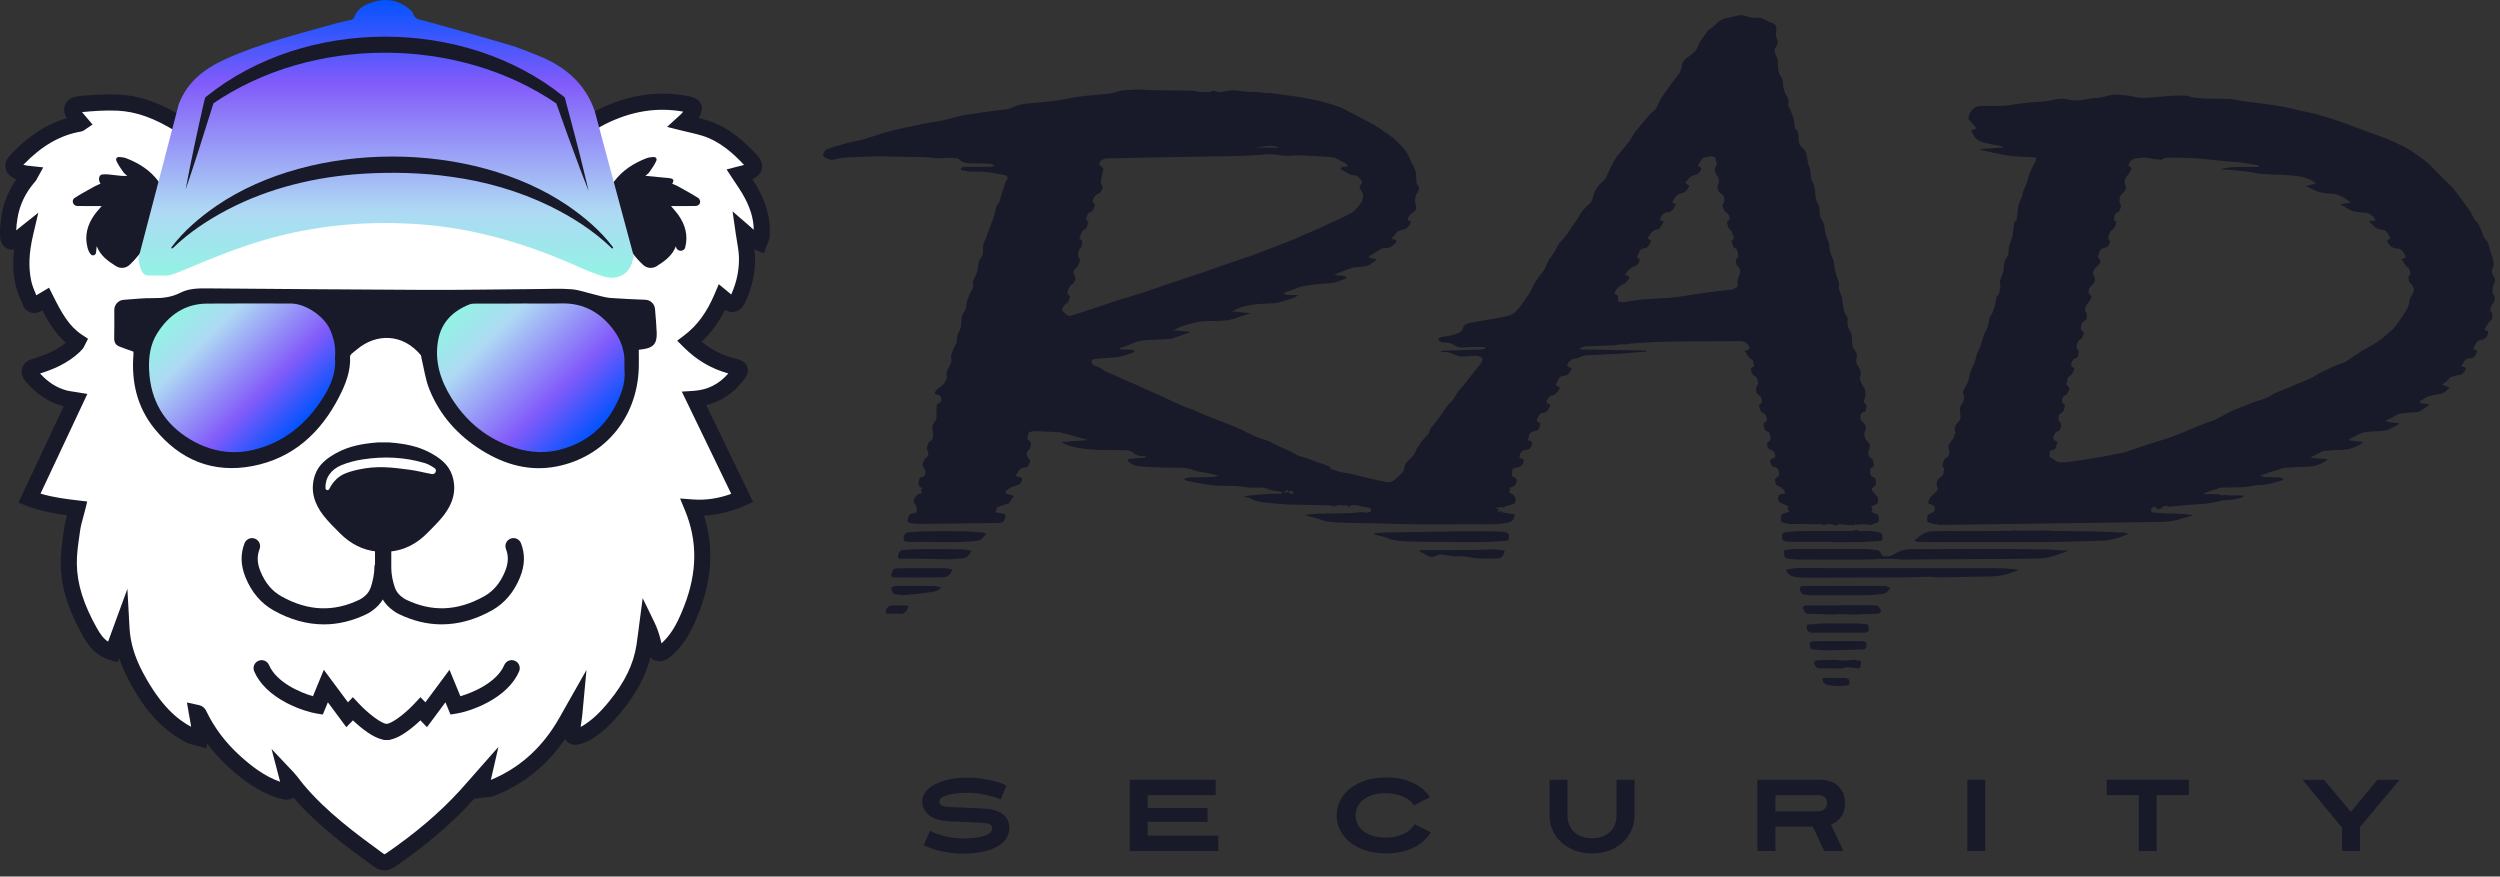 <svg width="328" height="115" viewBox="0 0 328 115" fill="none" xmlns="http://www.w3.org/2000/svg">
<rect x="0" y="0" width="328" height="115" fill="#333333" stroke="none"/>
<path d="M235.059 68.743C236.371 68.772 237.686 68.76 239 68.778C239.094 68.778 239.186 68.88 239.301 68.948C239.629 68.68 240.647 68.706 240.813 69.019C241.037 68.781 241.451 68.7 241.725 68.816C241.823 68.857 241.949 68.828 242.062 68.839C242.259 68.859 242.458 68.883 242.656 68.905C242.75 68.927 242.938 68.832 242.947 68.847C243.08 69.065 243.177 68.898 243.297 68.839C243.361 68.807 243.454 68.829 243.533 68.828C243.732 68.823 243.932 68.828 244.131 68.813C244.573 68.779 245.017 68.733 245.426 68.898C245.533 68.856 245.652 68.812 245.766 68.76C246.003 68.655 246.354 68.604 246.445 68.424C246.558 68.198 246.498 67.853 246.425 67.584C246.395 67.474 246.136 67.424 245.98 67.351C245.83 67.281 245.68 67.213 245.533 67.146C245.583 67.017 245.69 66.862 245.653 66.812C245.324 66.365 245.718 66.37 245.968 66.25C246.139 66.168 246.406 66.024 246.407 65.903C246.411 65.609 246.378 65.219 246.192 65.04C245.909 64.768 245.665 64.506 245.538 64.131C245.694 63.992 245.851 63.85 246.009 63.71C246.223 63.521 246.138 62.693 245.867 62.635C245.328 62.521 245.372 62.111 245.35 61.74C245.343 61.62 245.44 61.406 245.529 61.381C245.877 61.285 245.917 61.033 245.81 60.791C245.712 60.569 245.828 60.241 245.473 60.121C245.217 60.035 245.02 59.36 245.144 59.142C245.448 58.609 245.369 58.176 244.898 57.795C244.661 57.604 244.513 56.851 244.668 56.619C244.908 56.254 244.777 55.629 244.409 55.389C244.039 55.146 244.095 54.751 244.109 54.403C244.115 54.286 244.332 54.09 244.462 54.081C244.856 54.056 244.78 53.725 244.857 53.525C244.929 53.337 244.944 53.105 244.692 52.954C244.563 52.876 244.436 52.774 244.557 52.527C244.695 52.246 244.74 51.897 244.74 51.578C244.74 51.312 244.702 50.965 244.535 50.797C244.225 50.483 244.18 50.08 244.002 49.725C243.966 49.654 243.998 49.534 244.027 49.446C244.187 48.966 244.118 48.544 243.822 48.115C243.609 47.807 243.449 47.467 243.585 47.015C243.672 46.729 243.607 46.273 243.421 46.058C243.009 45.583 242.988 45.07 242.981 44.506C242.976 44.187 242.959 43.816 242.796 43.565C242.461 43.048 242.299 42.536 242.428 41.93C242.448 41.837 242.403 41.715 242.357 41.623C242.22 41.341 242.035 41.079 241.932 40.786C241.838 40.522 241.826 40.23 241.781 39.949C241.719 39.555 241.727 39.136 241.585 38.775C241.4 38.308 241.16 37.875 241.282 37.348C241.301 37.267 241.304 37.171 241.279 37.095C241.173 36.789 241.033 36.495 240.945 36.184C240.832 35.783 240.752 35.374 240.668 34.964C240.601 34.636 240.622 34.27 240.478 33.983C240.2 33.43 240.008 32.871 240.008 32.25C240.008 32.17 240 32.089 239.975 32.013C239.754 31.337 239.416 30.702 239.398 29.958C239.389 29.603 239.288 29.255 239.086 28.96C238.839 28.602 238.763 28.242 238.742 27.828C238.725 27.484 238.694 27.102 238.535 26.81C238.271 26.329 238.177 25.843 238.164 25.309C238.156 24.978 238.079 24.641 237.986 24.322C237.883 23.978 237.658 23.661 237.608 23.314C237.547 22.881 237.583 22.446 237.413 22.016C237.247 21.591 237.137 21.127 237.1 20.672C237.061 20.195 236.868 19.734 236.51 19.415C236.143 19.086 235.957 18.673 235.973 18.164C235.987 17.694 235.96 17.23 235.555 16.887C235.501 16.842 235.483 16.74 235.471 16.66C235.419 16.317 235.385 15.968 235.326 15.626C235.265 15.263 235.05 14.923 234.977 14.601C234.883 14.193 234.385 13.842 234.699 13.348C234.709 13.332 234.699 13.3 234.691 13.278C234.605 13.044 234.558 12.782 234.423 12.58C234.055 12.024 233.938 11.419 233.916 10.767C233.908 10.527 233.822 10.249 233.678 10.06C233.321 9.592 233.258 9.079 233.279 8.52C233.294 8.129 233.239 7.762 233.055 7.373C232.879 7.002 232.655 6.537 233.061 6.058C233.235 5.854 233.285 5.343 233.147 5.122C232.919 4.754 232.966 4.419 233.037 4.084C233.155 3.535 232.969 3.165 232.429 2.985C232.148 2.891 231.878 2.755 231.616 2.615C231.293 2.442 230.991 2.288 230.592 2.328C230.2 2.367 229.803 2.344 229.427 2.222C228.982 2.079 228.55 1.944 228.085 2.023C227.77 2.078 227.463 2.171 227.151 2.241C226.847 2.31 226.535 2.357 226.236 2.443C225.346 2.7 224.906 3.592 224.098 3.969C223.715 4.681 223.075 5.227 222.797 6.012C222.557 6.686 222.042 7.118 221.45 7.49C221.02 7.762 220.716 8.132 220.638 8.678C220.593 9.002 220.482 9.335 220.315 9.615C220.094 9.987 219.78 10.303 219.524 10.655C219.123 11.207 218.731 11.765 218.345 12.327C218.111 12.668 217.885 13.018 217.674 13.373C217.585 13.524 217.549 13.706 217.477 13.87C217.322 14.221 217.076 14.483 216.767 14.724C216.444 14.977 216.202 15.335 215.931 15.652C215.421 16.252 214.898 16.843 214.415 17.464C214.171 17.779 214.024 18.169 213.792 18.496C213.483 18.93 213.139 19.34 212.798 19.752C212.58 20.015 212.294 20.232 212.119 20.518C211.776 21.081 211.5 21.683 211.176 22.259C210.876 22.791 210.822 23.421 210.245 23.855C209.562 24.371 209.156 25.154 208.953 26.016C208.877 26.336 208.726 26.61 208.429 26.832C208.095 27.082 207.832 27.432 207.561 27.757C207.416 27.93 207.328 28.149 207.201 28.338C206.674 29.129 206.15 29.92 205.61 30.702C205.423 30.973 205.199 31.219 204.985 31.47C204.826 31.659 204.625 31.82 204.498 32.026C204.286 32.372 204.138 32.755 203.926 33.101C203.722 33.431 203.46 33.724 203.248 34.051C202.887 34.607 202.783 35.292 202.304 35.803C201.928 36.203 201.651 36.698 201.335 37.155C201.274 37.243 201.243 37.351 201.193 37.446C201.003 37.816 200.845 38.21 200.614 38.553C200.132 39.268 199.637 39.978 199.093 40.647C198.856 40.938 198.516 41.2 198.168 41.332C197.654 41.526 197.094 41.608 196.549 41.712C195.715 41.872 194.875 42.007 194.038 42.156C193.527 42.246 193.009 42.317 192.513 42.457C192.309 42.514 192.02 42.713 191.995 42.882C191.91 43.447 191.462 43.649 191.073 43.802C190.537 44.014 189.94 44.085 189.363 44.18C189.098 44.224 188.836 44.246 188.737 44.525C188.677 44.692 189.053 44.919 189.381 44.934C189.406 44.934 189.429 44.937 189.454 44.934C189.949 44.891 190.385 44.999 190.815 45.286C191.537 45.766 192.367 45.525 193.157 45.523C193.722 45.523 194.285 45.535 194.85 45.541L194.863 45.742C194.628 45.784 194.392 45.857 194.155 45.866C192.514 45.922 190.874 45.964 189.233 46.014C189.17 46.015 189.107 46.043 189.044 46.059C189.044 46.093 189.047 46.128 189.049 46.161C189.21 46.161 189.372 46.142 189.529 46.166C189.83 46.21 190.146 46.232 190.421 46.347C190.901 46.549 191.371 46.784 191.901 46.773C192.519 46.762 193.136 46.671 193.753 46.688C194.013 46.696 194.316 46.845 194.505 47.028C194.578 47.098 194.43 47.468 194.309 47.651C194.089 47.979 193.807 48.265 193.561 48.576C193.04 49.238 192.527 49.908 192.006 50.57C191.876 50.737 191.724 50.886 191.586 51.048C191.434 51.228 191.27 51.401 191.143 51.597C190.963 51.872 190.837 52.187 190.641 52.447C190.452 52.698 190.181 52.885 189.982 53.13C189.78 53.377 189.631 53.665 189.445 53.926C189.091 54.428 188.735 54.93 188.365 55.419C188.168 55.681 187.907 55.9 187.731 56.174C187.582 56.405 187.532 56.698 187.402 56.945C187.336 57.071 187.185 57.148 187.086 57.261C186.891 57.482 186.694 57.702 186.524 57.94C186.274 58.294 185.982 58.64 185.824 59.035C185.633 59.52 185.375 59.916 184.971 60.24C184.595 60.54 184.296 60.889 184.25 61.413C184.231 61.621 184.119 61.855 183.977 62.011C183.686 62.327 183.335 62.589 183.026 62.89C182.711 63.197 182.343 63.335 181.918 63.249C180.938 63.051 179.958 62.839 178.984 62.615C178.338 62.466 177.705 62.272 177.059 62.123C176.68 62.035 176.285 62.018 175.906 61.933C175.571 61.857 175.247 61.731 174.919 61.626L174.937 61.528C174.873 61.573 174.81 61.618 174.725 61.678C174.551 61.207 174.147 61.071 173.741 60.936C173.386 60.818 173.03 60.705 172.676 60.582C172.024 60.354 171.389 60.054 170.72 59.915C170.321 59.831 170.031 59.654 169.709 59.449C169.339 59.215 168.923 59.054 168.522 58.871C168.15 58.701 167.77 58.553 167.401 58.378C167.016 58.195 166.653 57.961 166.258 57.803C165.782 57.612 165.276 57.501 164.797 57.315C164.421 57.169 164.07 56.955 163.704 56.783C163.089 56.491 162.482 56.185 161.854 55.928C160.879 55.527 159.892 55.163 158.909 54.782C158.552 54.643 158.194 54.508 157.843 54.355C157.411 54.166 156.992 53.943 156.558 53.765C156.168 53.605 155.753 53.507 155.365 53.343C154.7 53.062 154.05 52.752 153.393 52.453C152.588 52.086 151.785 51.717 150.98 51.353C150.752 51.25 150.516 51.166 150.289 51.062C149.92 50.893 149.56 50.707 149.19 50.542C148.663 50.308 148.129 50.091 147.602 49.858C147.031 49.607 146.465 49.348 145.898 49.089C145.493 48.904 145.033 48.783 144.701 48.506C144.414 48.268 144.12 48.154 143.788 48.05C143.612 47.994 143.419 47.894 143.311 47.755C143.223 47.643 143.204 47.426 143.245 47.281C143.27 47.195 143.466 47.122 143.592 47.107C144.097 47.045 144.605 47.008 145.111 46.964C145.736 46.909 146.374 46.915 146.981 46.785C147.609 46.65 148.211 46.393 148.823 46.184C148.83 46.107 148.831 46.099 148.839 46.023C148.233 45.7 147.52 46.011 146.79 45.74C146.996 45.654 147.107 45.598 147.223 45.559C147.562 45.443 147.928 45.382 148.24 45.215C148.998 44.808 149.856 44.617 150.715 44.606C151.674 44.591 152.631 44.503 153.589 44.449C153.641 44.446 153.692 44.436 153.74 44.42C154.529 44.151 155.318 43.877 156.107 43.606C156.101 43.559 156.102 43.568 156.096 43.521C155.369 43.455 154.642 43.39 153.916 43.324C154.498 43.032 155.081 42.794 155.682 42.618C156.316 42.432 156.96 42.227 157.611 42.172C159.227 42.034 160.879 42.283 162.444 41.636C162.933 41.434 163.454 41.307 163.96 41.146C163.956 41.111 163.957 41.117 163.953 41.08C163.17 41.002 162.387 40.925 161.604 40.847C161.722 40.763 161.857 40.77 161.954 40.714C162.716 40.279 163.562 40.082 164.408 39.963C165.342 39.833 166.295 39.84 167.239 39.783C167.401 39.773 167.66 39.726 167.815 39.679C168.442 39.495 169.068 39.308 169.689 39.104C169.883 39.04 170.057 38.915 170.242 38.817C170.227 38.755 170.229 38.763 170.214 38.7C169.905 38.7 169.593 38.721 169.288 38.694C169.004 38.67 168.648 38.809 168.456 38.397C168.879 38.252 169.288 38.147 169.665 37.974C170.817 37.45 172.057 37.382 173.282 37.238C173.845 37.172 174.426 37.203 174.975 37.083C175.563 36.953 176.124 36.697 176.717 36.487C176.245 35.956 175.625 36.268 175.053 36.037C175.635 35.801 176.141 35.583 176.658 35.39C177.192 35.191 177.725 35.025 178.318 35.014C178.871 35.003 179.452 34.939 179.931 34.58C180.166 34.405 180.399 34.226 180.659 34.029C180.295 33.954 179.948 33.882 179.601 33.81C179.588 33.734 179.588 33.731 179.575 33.655C180.136 33.312 180.684 32.944 181.264 32.635C181.461 32.53 181.737 32.571 181.977 32.55C182.47 32.507 182.78 32.155 183.118 31.858C183.19 31.795 183.178 31.636 183.202 31.535C182.957 31.445 182.747 31.369 182.501 31.28C182.714 31.087 182.915 30.979 183.006 30.81C183.27 30.319 183.723 30.174 184.21 30.083C184.655 29.999 185.074 29.503 185.074 29.009C184.834 28.984 184.567 28.919 184.74 28.602C184.883 28.34 185.068 28.038 185.315 27.91C185.643 27.738 185.817 27.527 185.804 27.191C185.795 26.945 185.66 26.705 185.653 26.459C185.64 25.998 185.723 25.569 186.025 25.171C186.161 24.991 186.221 24.545 186.104 24.417C185.75 24.04 185.833 23.617 185.801 23.195C185.779 22.91 185.792 22.604 185.687 22.349C185.451 21.776 185.106 21.246 184.888 20.666C184.548 19.766 183.846 19.151 183.221 18.496C182.689 17.937 181.972 17.552 181.341 17.094C181.009 16.852 180.673 16.615 180.316 16.41C179.439 15.904 178.53 15.456 177.63 14.991C177.012 14.671 176.411 14.313 175.768 14.057C175.057 13.774 174.313 13.569 173.573 13.367C172.955 13.199 172.324 13.079 171.697 12.956C171.101 12.839 170.504 12.732 169.904 12.646C168.863 12.494 167.82 12.353 166.776 12.225C166.444 12.184 166.096 12.246 165.772 12.176C164.743 11.955 163.692 12.151 162.65 11.93C162.014 11.796 161.299 11.854 160.604 12.006C160.243 12.085 159.732 12.181 159.321 11.914C159.271 11.882 159.161 11.938 159.082 11.96C158.959 11.992 158.838 12.059 158.715 12.062C158.248 12.071 157.778 12.078 157.313 12.05C157.045 12.034 156.783 11.913 156.515 11.904C155.748 11.875 154.981 11.878 154.213 11.869C153.155 11.857 152.098 11.853 151.04 11.831C150.203 11.815 149.352 11.677 148.533 11.783C147.901 11.864 147.254 11.768 146.616 12.028C146.049 12.26 145.389 12.279 144.767 12.352C143.709 12.475 142.643 12.536 141.588 12.678C140.714 12.795 139.854 13.002 138.985 13.151C138.544 13.226 138.096 13.265 137.65 13.31C136.546 13.42 135.44 13.512 134.338 13.638C133.988 13.678 133.641 13.785 133.303 13.897C132.968 14.008 132.659 14.213 132.319 14.29C131.842 14.396 131.348 14.418 130.86 14.484C129.618 14.651 128.372 14.805 127.134 14.999C126.429 15.111 125.723 15.254 125.038 15.452C124.034 15.741 123.008 15.945 121.975 16.097C121.154 16.218 120.343 16.406 119.531 16.576C118.811 16.726 118.091 16.884 117.376 17.06C116.79 17.203 116.207 17.366 115.63 17.542C114.817 17.789 114.015 18.074 113.197 18.31C112.711 18.451 112.201 18.511 111.708 18.632C111.102 18.781 110.501 18.95 109.902 19.122C109.44 19.255 108.976 19.393 108.526 19.563C108.194 19.689 107.912 20.249 108.026 20.475C108.147 20.715 108.983 21.025 109.248 20.963C109.75 20.848 110.255 20.703 110.764 20.674C112.197 20.592 113.633 20.551 115.067 20.517C115.761 20.501 116.454 20.54 117.148 20.551C117.925 20.562 118.701 20.565 119.478 20.584C120.386 20.606 121.305 20.562 122.197 20.694C122.969 20.808 123.714 20.75 124.473 20.707C124.874 20.685 125.286 20.728 125.682 20.799C125.83 20.826 125.932 21.045 126.08 21.132C126.462 21.353 126.876 21.438 127.326 21.432C128.128 21.422 128.931 21.446 129.735 21.47C130.016 21.479 130.282 21.553 130.483 21.796C130.227 21.859 129.978 21.884 129.729 21.887C128.668 21.894 127.608 21.893 126.547 21.897C126.326 21.897 126.099 21.894 126.057 22.288C126.417 22.366 126.784 22.493 127.156 22.513C127.873 22.554 128.599 22.48 129.31 22.554C130.215 22.649 131.112 22.835 132.005 23.017C132.097 23.036 132.214 23.305 132.191 23.435C132.157 23.62 131.974 23.772 131.908 23.958C131.734 24.441 131.618 24.946 131.425 25.419C131.226 25.903 131.269 26.46 130.849 26.894C130.629 27.121 130.638 27.566 130.535 27.91C130.43 28.265 130.325 28.621 130.199 28.969C130.055 29.364 129.883 29.749 129.738 30.144C129.602 30.513 129.514 30.902 129.353 31.258C129.139 31.732 128.914 32.176 128.971 32.735C129.004 33.066 128.966 33.516 128.766 33.733C128.454 34.07 128.372 34.453 128.336 34.831C128.283 35.382 128.183 35.896 127.913 36.385C127.777 36.632 127.563 36.969 127.636 37.174C127.859 37.79 127.377 38.165 127.216 38.626C127.064 39.057 126.819 39.451 126.78 39.931C126.754 40.25 126.737 40.653 126.546 40.856C126.168 41.254 126.175 41.695 126.14 42.169C126.111 42.569 126.099 43.019 125.906 43.346C125.662 43.758 125.524 44.154 125.531 44.62C125.533 44.762 125.517 44.917 125.461 45.045C125.325 45.355 125.133 45.643 125.018 45.961C124.896 46.295 124.707 46.685 124.787 46.989C124.892 47.388 124.747 47.684 124.608 47.972C124.371 48.465 123.992 48.906 124.273 49.506C124.273 49.516 124.273 49.529 124.273 49.539C124.1 49.848 123.977 50.205 123.74 50.454C123.379 50.833 122.762 50.966 122.637 51.631C122.846 51.716 123.073 51.788 123.276 51.899C123.362 51.947 123.456 52.066 123.48 52.162C123.581 52.575 123.456 52.789 123.054 52.982C122.994 53.011 122.912 53.071 122.907 53.124C122.878 53.443 122.828 53.768 122.862 54.082C122.916 54.584 122.91 55.051 122.547 55.451C122.301 55.721 122.263 56.298 122.392 56.654C122.465 56.856 122.439 57.103 122.418 57.326C122.407 57.457 122.316 57.582 122.234 57.772C122.196 57.794 122.079 57.854 121.971 57.926C121.754 58.069 121.524 58.804 121.628 58.997C121.914 59.52 121.873 59.746 121.444 60.118C121.347 60.202 121.214 60.317 121.211 60.42C121.205 60.701 120.855 60.983 121.135 61.239C121.318 61.407 121.346 61.599 121.397 61.798C121.477 62.111 121.335 62.511 121.065 62.555C120.539 62.641 120.555 63.048 120.513 63.397C120.494 63.554 120.595 63.839 120.709 63.881C121.081 64.019 121.011 64.181 120.807 64.379L120.974 64.661C120.869 64.703 120.768 64.765 120.658 64.785C120.214 64.869 119.79 65.498 119.895 65.937C119.908 65.993 119.933 66.063 119.976 66.091C120.285 66.288 120.539 67.316 119.942 67.341C119.203 67.371 119.232 67.679 119.093 68.2C119.03 68.436 119.159 68.575 119.387 68.607C119.774 68.659 120.162 68.737 120.548 68.734C123.254 68.715 125.962 68.678 128.668 68.645C129.419 68.636 130.169 68.618 130.922 68.607C131.598 68.597 131.753 68.463 131.894 67.821C131.943 67.593 131.848 67.454 131.656 67.408C131.367 67.339 131.073 67.269 130.777 67.241C130.683 67.233 130.623 67.137 130.654 67.048L130.805 66.613C130.819 66.571 130.852 66.539 130.894 66.524L132.014 66.124C132.138 66.097 132.317 66.111 132.377 66.034C132.602 65.746 132.788 65.426 133.023 65.066C132.565 64.929 132.199 64.82 131.92 64.737C131.945 64.623 131.936 64.49 131.997 64.417C132.333 64.023 132.8 63.843 133.281 63.724C133.73 63.613 134.013 63.382 134.085 62.943C134.111 62.78 134.089 62.641 133.856 62.618C133.654 62.597 133.46 62.505 133.221 62.433C133.326 62.297 133.388 62.236 133.427 62.164C133.669 61.724 133.902 61.285 134.519 61.324C134.616 61.33 134.758 61.28 134.809 61.208C134.945 61.012 135.083 60.799 135.138 60.572C135.168 60.455 135.056 60.254 134.948 60.163C134.708 59.96 134.606 59.278 134.876 59.124C135.195 58.944 135.15 58.678 135.236 58.413C135.348 58.074 135.19 57.959 134.966 57.797C134.868 57.725 134.812 57.55 134.799 57.416C134.786 57.279 134.835 57.128 134.885 56.995C134.925 56.888 134.983 56.746 135.071 56.709C135.269 56.627 135.491 56.551 135.702 56.559C136.83 56.597 137.959 56.661 139.086 56.72C139.103 56.72 139.122 56.724 139.14 56.728C139.923 56.942 140.704 57.156 141.487 57.372C141.863 57.476 142.238 57.588 142.614 57.694C142.61 57.73 142.611 57.721 142.608 57.756C141.49 57.834 140.373 57.911 139.255 57.99C139.552 58.177 139.839 58.331 140.145 58.426C141.351 58.804 142.6 58.955 143.854 59.013C145.107 59.072 146.364 59.039 147.618 59.061C148.026 59.069 148.417 59.133 148.744 59.443C148.915 59.604 149.156 59.727 149.386 59.782C149.693 59.853 150.021 59.842 150.34 59.866C150.34 59.954 150.34 59.922 150.342 60.008C149.541 60.086 148.741 60.163 147.915 60.244C148.139 60.85 148.935 61.145 149.557 61.194C150.694 61.282 151.836 61.306 152.976 61.356C154.213 61.409 155.464 61.207 156.673 61.71C157.171 61.918 157.752 61.92 158.292 62.031C158.826 62.141 159.357 62.27 159.89 62.391C159.615 62.492 159.344 62.577 159.072 62.586C158.049 62.616 157.024 62.611 156.001 62.643C155.792 62.65 155.586 62.761 155.378 62.824L155.4 62.935C155.529 62.994 155.653 63.083 155.789 63.107C156.938 63.309 158.084 63.554 159.242 63.678C160.585 63.819 161.945 63.645 163.296 63.898C164.016 64.033 164.778 63.938 165.52 63.969C165.746 63.977 165.97 64.061 166.194 64.111C166.194 64.146 166.194 64.18 166.194 64.215C166.243 64.156 166.295 64.097 166.359 64.021C166.403 64.124 166.438 64.209 166.447 64.229C167.081 64.346 167.662 64.453 168.244 64.561C168.246 64.613 168.248 64.665 168.25 64.717C168.108 64.743 167.965 64.796 167.823 64.79C166.356 64.734 164.907 64.938 163.452 65.059C163.42 65.062 163.391 65.084 163.36 65.097C163.353 65.129 163.344 65.162 163.337 65.195C163.588 65.265 163.864 65.293 164.088 65.415C165.134 65.98 166.311 65.934 167.426 66.069C168.964 66.253 170.532 66.204 172.086 66.249C172.878 66.272 173.669 66.274 174.46 66.305C174.638 66.312 174.814 66.397 174.982 66.445C175.149 66.398 175.334 66.322 175.525 66.299C175.735 66.272 175.96 66.255 176.159 66.306C176.44 66.378 176.851 66.119 176.942 66.568C177.037 66.479 177.116 66.338 177.223 66.313C178.031 66.123 178.769 66.584 179.56 66.588C179.601 66.588 179.638 66.654 179.682 66.663C179.917 66.711 179.939 66.893 179.872 67.054C179.837 67.139 179.68 67.19 179.569 67.222C179.156 67.342 178.757 67.126 178.324 67.2C177.655 67.316 176.964 67.329 176.282 67.347C175.124 67.379 173.967 67.366 172.809 67.401C172.276 67.417 171.745 67.505 171.214 67.559C171.831 67.786 172.449 67.929 173.061 68.094C173.427 68.194 173.775 68.392 174.144 68.434C174.949 68.525 175.762 68.566 176.572 68.588C178.329 68.636 180.089 68.656 181.848 68.695C182.891 68.716 183.935 68.774 184.978 68.778C187.689 68.79 190.399 68.799 193.109 68.771C194.644 68.755 196.186 68.876 197.711 68.601C197.966 68.555 198.256 68.46 198.432 68.289C198.603 68.121 198.648 67.824 198.777 67.519C198.494 67.465 198.265 67.418 198.033 67.379C197.716 67.323 197.395 67.281 197.081 67.209C197.019 67.194 196.983 67.073 196.933 67C196.805 67.077 196.68 67.153 196.552 67.231C196.516 67.193 196.522 67.199 196.486 67.162C196.822 66.619 196.315 66.748 196.099 66.596C196.425 66.577 196.753 66.558 197.079 66.539L197.332 66.609C197.321 66.572 197.457 66.455 197.54 66.427C197.858 66.324 198.187 66.248 198.503 66.142C198.616 66.104 198.756 65.986 198.806 65.877C198.969 65.517 198.761 64.998 198.396 64.828C197.938 64.614 197.928 64.582 198.165 64.149C198.101 64.109 198.035 64.071 197.91 63.996C198.039 63.979 198.096 63.97 198.153 63.963C198.522 63.916 198.879 63.651 198.936 63.38C199.043 62.875 199.014 62.815 198.513 62.534C198.442 62.495 198.369 62.457 198.325 62.432C198.352 62.228 198.399 62.05 198.395 61.874C198.386 61.555 198.53 61.431 198.837 61.372C199.217 61.301 199.617 61.255 199.82 60.807C200.009 60.392 199.952 60.207 199.5 60.13C199.453 60.123 199.408 60.108 199.367 60.098C199.298 59.489 199.637 59.067 200.214 59.032C200.649 59.006 200.918 58.753 200.996 58.17C201.035 57.869 200.687 57.869 200.489 57.765C200.472 57.754 200.463 57.727 200.432 57.678C200.475 57.576 200.552 57.46 200.567 57.337C200.639 56.759 200.819 56.698 201.47 56.545C201.607 56.513 201.777 56.437 201.845 56.329C201.967 56.128 202.033 55.89 202.101 55.66C202.115 55.612 202.047 55.509 201.989 55.474C201.524 55.192 201.524 55.196 201.789 54.725C201.843 54.63 201.868 54.511 201.941 54.437C202.03 54.341 202.152 54.221 202.266 54.214C202.873 54.179 203.157 53.787 203.355 53.288C203.415 53.135 203.413 52.988 203.191 52.979C202.909 52.967 202.835 52.748 202.93 52.576C203.074 52.319 203.285 51.957 203.514 51.918C204.18 51.802 204.417 51.338 204.678 50.838C204.059 50.586 204.034 50.501 204.387 49.954C204.412 49.916 204.442 49.845 204.457 49.803C204.578 49.45 204.843 49.32 205.22 49.304C205.651 49.286 206.164 48.721 206.191 48.259C206.087 48.241 205.963 48.252 205.88 48.199C205.77 48.129 205.621 48.013 205.615 47.909C205.6 47.67 206.102 47.167 206.348 47.111C206.627 47.048 206.939 47.043 207.179 46.908C207.81 46.555 208.496 46.614 209.168 46.57C210.222 46.501 211.277 46.479 212.331 46.413C213.399 46.346 214.466 46.246 215.533 46.161C215.687 46.15 215.841 46.142 215.994 46.134L215.987 45.984C213.107 45.938 210.228 45.891 207.348 45.845C207.334 45.791 207.323 45.737 207.309 45.683C207.542 45.604 207.773 45.466 208.009 45.453C209.259 45.386 210.51 45.357 211.76 45.297C212.079 45.281 212.394 45.194 212.711 45.15C212.786 45.14 212.865 45.177 212.943 45.178C213.146 45.181 213.351 45.184 213.554 45.169C213.66 45.162 213.762 45.1 213.868 45.092C214.437 45.039 215.008 44.977 215.579 44.951C216.865 44.891 218.152 44.822 219.439 44.808C222.378 44.774 225.317 44.774 228.256 44.751C228.822 44.746 229.234 44.951 229.484 45.468C229.592 45.692 229.578 45.832 229.302 45.894C229.171 45.923 229.049 46.001 228.868 46.081C228.964 46.138 229.016 46.151 229.036 46.184C229.276 46.57 229.424 47.038 229.93 47.189C229.946 47.193 229.957 47.228 229.962 47.252C230.03 47.502 230.096 47.752 230.16 48C230.03 48.186 229.617 48.178 229.733 48.549C229.812 48.8 229.898 49.175 230.077 49.245C230.539 49.425 230.595 49.779 230.652 50.158C230.671 50.286 230.655 50.46 230.582 50.554C230.257 50.962 230.315 51.61 230.763 51.849C231.031 51.992 231.078 52.191 231.145 52.449C231.224 52.753 231.174 52.926 230.874 53.021C230.849 53.029 230.833 53.078 230.822 53.112C230.728 53.352 231.019 54.09 231.275 54.158C231.621 54.252 231.653 54.508 231.764 54.785C231.913 55.158 231.755 55.309 231.49 55.476C231.425 55.518 231.385 55.602 231.347 55.648C231.389 55.789 231.452 55.918 231.463 56.051C231.483 56.325 231.543 56.508 231.864 56.601C232.105 56.673 232.253 56.873 232.265 57.225C232.276 57.574 232.377 57.854 231.947 57.98C231.924 57.987 231.912 58.04 231.9 58.074C231.747 58.52 231.978 58.944 232.427 59.06C232.778 59.151 232.871 59.461 232.913 59.751C232.948 59.991 232.784 60.128 232.518 60.172C232.407 60.191 232.225 60.383 232.24 60.466C232.303 60.804 232.332 61.184 232.8 61.271C233.307 61.367 233.421 61.785 233.444 62.212C233.452 62.338 233.321 62.543 233.207 62.587C232.995 62.668 232.822 62.821 232.888 62.987C232.988 63.236 232.841 63.606 233.263 63.734C233.525 63.814 233.769 64.007 233.974 64.198C234.097 64.314 234.129 64.528 234.221 64.744C234.085 64.768 233.961 64.807 233.837 64.809C233.561 64.812 233.335 64.954 233.304 65.189C233.272 65.44 233.235 65.764 233.553 65.923C233.905 66.098 234.262 66.264 234.617 66.435C234.644 66.448 234.666 66.474 234.709 66.508C234.615 66.558 234.539 66.599 234.46 66.641C234.501 66.697 234.52 66.728 234.543 66.755C234.83 67.093 234.823 67.114 234.394 67.25C234.257 67.294 234.12 67.344 233.983 67.391C233.567 67.534 233.699 67.89 233.671 68.185C233.651 68.397 233.774 68.494 233.911 68.547C234.281 68.689 234.678 68.746 235.075 68.755L235.059 68.743ZM167.847 19.361H164.598C165.683 19.296 166.766 18.887 167.847 19.361ZM140.438 41.436C140.306 41.477 140.1 41.412 139.978 41.327C139.766 41.177 139.592 40.97 139.361 40.749C139.39 40.376 139.542 40.009 139.996 39.772C140.157 39.688 140.234 39.41 140.309 39.205C140.388 38.99 140.438 38.753 140.139 38.629C140.104 38.614 140.081 38.551 140.068 38.507C139.983 38.198 140.41 37.36 140.716 37.231C140.985 37.118 141.206 36.518 141.036 36.284C140.739 35.879 140.81 35.488 141.136 35.192C141.486 34.876 141.669 34.519 141.691 34.023C141.36 33.721 141.351 32.946 141.732 32.574C142.03 32.281 141.989 31.93 141.973 31.592C141.969 31.488 141.735 31.396 141.596 31.29C141.73 30.965 141.846 30.684 141.963 30.406C141.986 30.352 142.007 30.289 142.048 30.251C142.219 30.089 142.538 30.119 142.591 29.789C142.627 29.557 142.739 29.338 142.826 29.086C142.526 28.997 142.468 28.76 142.557 28.501C142.648 28.234 142.664 27.914 143.072 27.841C143.23 27.813 143.359 27.564 143.478 27.399C143.538 27.315 143.523 27.181 143.582 27.096C143.71 26.908 143.637 26.785 143.494 26.66C143.432 26.605 143.355 26.529 143.35 26.458C143.321 26.073 143.781 25.47 144.151 25.385C144.449 25.316 144.782 24.586 144.586 24.335C144.274 23.94 144.49 23.56 144.545 23.178C144.593 22.835 144.71 22.502 144.758 22.158C144.769 22.082 144.628 21.978 144.549 21.894C144.433 21.773 144.217 21.659 144.214 21.54C144.211 21.382 144.344 21.186 144.473 21.067C144.864 20.704 145.374 20.777 145.849 20.767C148.464 20.707 151.079 20.656 153.695 20.611C156.588 20.559 159.48 20.526 162.374 20.466C163.381 20.445 164.386 20.369 165.393 20.315C165.851 20.29 166.311 20.213 166.766 20.238C167.398 20.271 168.026 20.401 168.66 20.442C169.071 20.469 169.488 20.412 169.904 20.391C170.037 20.384 170.17 20.363 170.303 20.369C171.237 20.413 172.172 20.457 173.106 20.511C173.735 20.548 174.366 20.577 174.99 20.659C175.215 20.688 175.421 20.858 175.635 20.968C175.931 21.119 176.232 21.259 176.516 21.43C176.648 21.509 176.74 21.654 176.85 21.767C176.563 22.054 176.067 21.682 175.875 22.188C176.329 22.436 176.749 22.677 177.181 22.895C177.304 22.957 177.457 22.968 177.599 22.979C178.075 23.008 178.657 23.491 178.703 23.953C178.713 24.06 178.543 24.182 178.466 24.302C178.42 24.371 178.346 24.473 178.368 24.526C178.501 24.84 178.649 25.151 178.811 25.452C178.909 25.635 178.795 26.34 178.612 26.563C178.357 26.873 178.125 27.204 177.846 27.491C177.65 27.694 177.412 27.871 177.164 28.009C176.671 28.281 176.159 28.521 175.651 28.764C175.307 28.93 174.954 29.073 174.609 29.234C174.136 29.453 173.672 29.691 173.197 29.903C172.67 30.137 172.133 30.345 171.604 30.576C171.009 30.837 170.426 31.131 169.823 31.372C168.537 31.887 167.243 32.379 165.949 32.877C165.337 33.112 164.729 33.354 164.109 33.569C162.797 34.026 161.478 34.462 160.164 34.914C159.521 35.135 158.885 35.375 158.242 35.599C157.698 35.788 157.15 35.966 156.604 36.148C155.479 36.523 154.35 36.891 153.226 37.272C152.183 37.625 151.148 38.004 150.1 38.342C148.921 38.722 147.729 39.062 146.548 39.437C145.686 39.71 144.834 40.017 143.974 40.301C142.8 40.688 141.626 41.074 140.445 41.437L140.438 41.436ZM168.556 64.676L168.493 64.544C168.641 64.453 168.79 64.361 168.976 64.247C169.005 64.362 169.024 64.436 169.042 64.507C168.879 64.563 168.718 64.62 168.556 64.676ZM169.055 64.51C169.226 64.455 169.397 64.397 169.548 64.349C169.63 64.516 169.687 64.632 169.752 64.763C169.498 64.746 169.185 64.91 169.055 64.512V64.51ZM228.148 36.227C227.975 36.561 227.9 36.937 227.979 37.332C228.042 37.651 227.741 37.759 227.54 37.873C227.359 37.977 227.126 38.005 226.911 38.033C225.977 38.147 225.041 38.233 224.11 38.361C222.99 38.513 221.872 38.686 220.757 38.869C219.625 39.054 218.487 39.119 217.345 39.175C216.223 39.23 215.097 39.313 213.989 39.491C213.566 39.558 213.149 39.665 212.719 39.649C212.327 39.636 212.227 39.513 212.271 39.116C212.297 38.886 212.297 38.733 212.01 38.665C211.861 38.63 211.787 38.494 211.902 38.267C212.174 37.736 212.574 37.428 213.118 37.197C213.401 37.077 213.582 36.708 213.787 36.436C213.8 36.419 213.629 36.192 213.525 36.173C213.17 36.111 213.238 35.959 213.396 35.76C213.717 35.355 214.089 35.021 214.607 34.889C214.769 34.848 215.182 34.222 215.144 34.071C215.131 34.017 215.063 33.963 215.006 33.938C214.766 33.827 214.759 33.67 214.891 33.468C215.074 33.19 215.05 32.773 215.447 32.637C215.504 32.618 215.558 32.566 215.612 32.569C216.218 32.608 216.343 32.079 216.605 31.719C216.634 31.68 216.569 31.53 216.509 31.479C216.41 31.397 216.278 31.356 216.126 31.282C216.482 30.686 216.828 30.147 217.562 30.068C217.609 30.064 217.677 30.056 217.698 30.026C217.901 29.711 218.096 29.391 218.307 29.051C218.193 29.016 218.147 28.992 218.102 28.99C217.806 28.972 217.71 28.875 217.871 28.577C218.077 28.195 218.276 27.871 218.79 27.857C219.413 27.839 219.58 27.268 219.906 26.843C219.726 26.744 219.571 26.661 219.382 26.559C219.674 26.017 219.89 25.465 220.679 25.348C221.102 25.285 221.434 24.848 221.644 24.388C221.468 24.264 221.301 24.145 221.09 23.994C221.469 23.566 221.748 23.012 222.446 22.974C222.694 22.961 223.252 22.335 223.21 22.106C223.195 22.027 223.088 21.924 223.008 21.904C222.754 21.846 222.754 21.703 222.858 21.53C223.006 21.284 223.172 21.047 223.331 20.808C223.357 20.769 223.391 20.71 223.428 20.703C223.952 20.615 224.471 20.346 225.007 20.655C225.046 20.678 225.111 20.723 225.106 20.75C225.043 21.146 225.428 21.552 225.054 21.95C224.893 22.121 225.041 22.771 225.237 22.998C225.582 23.397 225.627 23.857 225.368 24.327C225.238 24.564 225.506 25.281 225.762 25.376C226.206 25.541 226.405 26.354 226.091 26.711C226.052 26.756 226.006 26.805 225.993 26.86C225.936 27.08 226.267 27.76 226.469 27.876C226.789 28.062 226.955 28.34 226.921 28.716C226.914 28.792 226.871 28.921 226.826 28.93C226.476 28.995 226.611 29.181 226.643 29.411C226.693 29.762 226.77 30.023 227.107 30.231C227.274 30.333 227.274 30.68 227.388 30.895C227.524 31.15 227.542 31.343 227.258 31.497C227.221 31.517 227.192 31.615 227.208 31.659C227.332 31.999 227.248 32.438 227.723 32.613C227.852 32.662 227.937 32.897 227.99 33.064C228.044 33.234 228.039 33.424 228.051 33.606C228.055 33.67 228.054 33.778 228.019 33.797C227.643 33.999 227.785 34.332 227.811 34.626C227.818 34.715 227.89 34.818 227.96 34.882C228.392 35.274 228.426 35.684 228.145 36.227H228.148Z" fill="#181929"/>
<path d="M327.013 38.068C327.032 37.818 327.041 37.538 327.156 37.328C327.388 36.907 327.43 36.581 327.143 36.214C326.87 35.86 326.871 35.396 327.045 35.12C327.306 34.709 327.115 34.367 327.067 34.023C327.004 33.572 326.751 33.152 326.657 32.703C326.553 32.204 326.461 31.729 326.06 31.361C325.918 31.23 325.845 31.014 325.773 30.823C325.532 30.188 325.337 29.534 324.862 29.015C324.733 28.874 324.608 28.719 324.529 28.548C324.213 27.864 323.789 27.254 323.323 26.666C322.95 26.193 322.602 25.7 322.242 25.216C322.098 25.025 321.971 24.816 321.804 24.646C321.323 24.152 320.821 23.677 320.332 23.191C319.752 22.614 319.2 22.01 318.596 21.461C318.15 21.056 317.645 20.713 317.153 20.36C316.436 19.845 315.704 19.356 314.886 19.004C314.271 18.739 313.681 18.415 313.059 18.171C312.172 17.823 311.264 17.528 310.368 17.199C309.519 16.887 308.677 16.555 307.827 16.245C307.218 16.022 306.608 15.801 305.99 15.608C305.124 15.338 304.253 15.08 303.376 14.846C302.888 14.716 302.381 14.655 301.888 14.546C301.014 14.351 300.152 14.094 299.27 13.949C297.84 13.713 296.397 13.546 294.96 13.353C294.743 13.324 294.523 13.309 294.308 13.275C293.739 13.183 293.175 13.032 292.603 13C291.655 12.946 290.702 12.978 289.752 12.952C289.171 12.936 288.589 12.905 288.013 12.83C287.586 12.775 287.17 12.576 286.745 12.554C286.003 12.516 285.253 12.541 284.511 12.586C283.705 12.636 282.903 12.766 282.095 12.81C281.489 12.842 280.854 12.896 280.28 12.75C279.781 12.623 279.295 12.53 278.786 12.51C278.666 12.505 278.546 12.473 278.426 12.467C277.992 12.448 277.547 12.368 277.127 12.434C276.333 12.558 275.58 12.927 274.748 12.847C274.679 12.841 274.607 12.88 274.535 12.892C273.947 12.987 273.363 13.12 272.77 13.163C272.238 13.202 271.714 13.163 271.169 13.028C270.577 12.882 269.938 12.971 269.293 13.13C268.378 13.356 267.402 13.331 266.454 13.423C265.915 13.474 265.378 13.537 264.841 13.606C264.169 13.694 263.503 13.842 262.83 13.875C261.861 13.924 260.889 13.883 259.919 13.9C259.244 13.912 258.754 14.262 258.455 14.849C258.338 15.078 258.262 15.358 258.274 15.61C258.281 15.747 258.524 15.864 258.643 16.006C258.867 16.274 259.077 16.554 259.304 16.842C259.047 16.95 258.85 17.032 258.609 17.133C258.808 17.474 258.957 17.818 259.186 18.099C259.543 18.54 260.114 18.623 260.613 18.778C261.173 18.951 261.77 18.996 262.35 19.111C262.521 19.144 262.685 19.222 262.852 19.28C262.843 19.302 262.836 19.326 262.827 19.348C261.839 19.416 260.851 19.484 259.865 19.553C259.865 19.591 259.862 19.627 259.862 19.665C260.263 19.758 260.664 19.851 261.066 19.939C261.337 19.999 261.609 20.055 261.883 20.106C262.555 20.233 263.221 20.404 263.898 20.47C264.838 20.562 265.785 20.574 266.729 20.625C267.177 20.65 267.241 20.75 267.045 21.171C266.809 21.678 266.517 22.161 266.31 22.679C266.126 23.143 266.048 23.648 265.881 24.12C265.701 24.63 265.317 25.067 265.353 25.653C265.355 25.683 265.318 25.716 265.303 25.749C265.138 26.165 264.918 26.57 264.822 27.002C264.705 27.525 264.696 28.07 264.63 28.605C264.615 28.717 264.592 28.87 264.514 28.928C264.132 29.216 264.242 29.654 264.162 30.027C264.086 30.383 264.127 30.774 264.002 31.106C263.786 31.681 263.538 32.231 263.54 32.87C263.54 33.151 263.499 33.496 263.335 33.699C262.973 34.147 262.899 34.629 262.894 35.173C262.891 35.489 262.799 35.823 262.672 36.116C262.485 36.546 262.313 36.959 262.451 37.44C262.479 37.54 262.474 37.666 262.438 37.761C262.293 38.127 262.379 38.589 261.993 38.86C261.953 38.888 261.946 38.97 261.933 39.028C261.753 39.804 261.721 40.62 261.246 41.314C261.099 41.532 260.983 41.81 260.961 42.069C260.917 42.59 260.758 43.05 260.494 43.499C260.323 43.794 260.235 44.139 260.124 44.465C259.985 44.874 259.923 45.323 259.714 45.687C259.43 46.181 259.278 46.693 259.172 47.24C259.121 47.507 258.963 47.751 258.861 48.009C258.695 48.426 258.454 48.836 258.397 49.269C258.322 49.841 258.152 50.334 257.826 50.81C257.618 51.113 257.432 51.473 257.645 51.878C257.77 52.121 257.62 52.78 257.409 52.976C257.208 53.163 257.085 53.822 257.159 54.06C257.217 54.251 257.201 54.463 257.217 54.666C257.258 55.206 256.744 55.445 256.557 55.867C256.425 56.164 256.396 56.497 256.597 56.748C256.516 56.888 256.379 57.02 256.377 57.154C256.368 57.548 256.089 57.749 255.891 58.028C255.689 58.313 255.527 58.682 255.717 59.089C255.89 59.461 255.653 59.98 255.288 60.134C254.871 60.31 255.001 60.765 254.84 61.074C254.802 61.147 255 61.345 255.11 61.517C255.088 61.593 255.023 61.728 255.013 61.867C254.987 62.205 254.874 62.451 254.558 62.64C254.063 62.937 253.965 63.467 254.205 63.973C254.256 64.081 254.218 64.299 254.138 64.39C253.885 64.67 253.563 64.889 253.324 65.179C253.162 65.377 253.042 65.642 252.995 65.893C252.942 66.17 253.248 66.125 253.408 66.198C253.806 66.378 253.907 66.51 253.792 67.031C253.76 67.175 253.448 67.256 253.268 67.373C253.131 67.464 252.889 67.563 252.888 67.661C252.882 67.966 252.686 68.4 253.058 68.553C253.507 68.737 254.012 68.796 254.499 68.869L283.791 68.471C284.211 68.456 284.64 68.441 285.048 68.349C285.76 68.19 286.458 67.972 287.159 67.774C287.355 67.718 287.547 67.65 287.74 67.587C286.971 67.484 286.21 67.424 285.448 67.382C285.107 67.363 284.764 67.386 284.425 67.369C283.774 67.335 283.121 67.3 282.472 67.237C282.246 67.215 282.123 66.921 282.26 66.754C282.374 66.615 282.547 66.523 282.655 66.438C283.031 66.805 283.343 67.032 283.711 66.52C283.737 66.542 284.068 66.243 284.34 66.404C284.426 66.455 284.546 66.485 284.647 66.476C285.366 66.411 286.083 66.322 286.803 66.265C288.037 66.168 289.279 66.167 290.496 65.898C290.787 65.833 291.081 65.772 291.372 65.71C291.525 65.678 291.678 65.611 291.829 65.62C292.616 65.663 293.366 65.463 294.118 65.28C294.203 65.26 294.272 65.179 294.349 65.126C294.337 65.085 294.326 65.046 294.313 65.005C293.863 65.005 293.413 64.977 292.968 65.014C292.539 65.049 292.117 64.869 291.687 64.998C291.601 65.024 291.494 64.992 291.399 64.971C291.205 64.93 291.015 64.844 290.821 64.837C290.28 64.818 289.739 64.831 289.199 64.831C289.196 64.782 289.192 64.736 289.189 64.687C289.718 64.595 290.169 64.279 290.711 64.206C290.892 64.181 291.056 64.019 291.236 63.998C291.589 63.957 291.947 63.982 292.303 63.961C293.344 63.901 294.389 64.016 295.428 63.754C296.053 63.596 296.733 63.673 297.373 63.553C298.108 63.416 298.822 63.178 299.546 62.984C299.551 62.928 299.554 62.873 299.558 62.817C299.385 62.755 299.217 62.651 299.041 62.641C298.434 62.609 297.822 62.622 297.215 62.59C296.981 62.577 296.752 62.485 296.521 62.429C297.13 62.163 297.723 61.965 298.318 61.778C298.454 61.735 298.607 61.746 298.741 61.702C299.031 61.608 299.309 61.425 299.6 61.402C300.641 61.315 301.685 61.241 302.728 61.236C303.707 61.232 304.539 60.894 305.317 60.362C305.317 60.326 305.316 60.291 305.314 60.254C304.603 60.193 303.892 60.131 303.066 60.061C303.687 59.738 304.215 59.459 304.746 59.186C304.787 59.165 304.841 59.17 304.89 59.167C305.614 59.12 306.339 59.032 307.063 59.035C308.108 59.041 309.027 58.7 309.892 58.157C309.938 58.129 309.961 58.066 310.009 58C309.389 57.923 308.797 57.848 308.206 57.775C308.196 57.743 308.187 57.711 308.177 57.678C308.37 57.566 308.557 57.44 308.759 57.343C309.218 57.122 309.665 56.815 310.15 56.726C310.905 56.587 311.691 56.607 312.461 56.541C312.756 56.516 313.062 56.477 313.335 56.368C313.715 56.218 314.071 56.001 314.429 55.801C314.533 55.742 314.615 55.645 314.788 55.495C314.413 55.474 314.15 55.473 313.888 55.441C313.626 55.41 313.367 55.348 313.106 55.3C313.099 55.249 313.093 55.199 313.086 55.148C313.485 54.947 313.918 54.795 314.274 54.536C314.701 54.226 315.167 54.227 315.643 54.191C316.186 54.148 316.729 54.096 317.272 54.041C317.337 54.034 317.405 53.998 317.462 53.961C317.86 53.705 318.255 53.444 318.723 53.138C318.58 53.075 318.479 53.001 318.371 52.988C318.142 52.958 317.908 52.97 317.678 52.944C317.613 52.936 317.531 52.866 317.5 52.803C317.478 52.759 317.512 52.648 317.554 52.62C317.888 52.408 318.208 52.145 318.576 52.02C319.098 51.843 319.651 51.745 320.2 51.663C320.743 51.583 321.026 51.198 321.387 50.835C321.033 50.705 320.728 50.593 320.373 50.463C320.687 50.216 321.071 50.037 321.26 49.736C321.47 49.402 321.781 49.433 322.049 49.327C322.289 49.234 322.559 49.225 322.815 49.168C323.121 49.1 323.498 48.604 323.508 48.288C323.317 48.202 323.133 48.117 322.899 48.01C323.282 47.653 323.31 47.071 323.896 47.024C324.04 47.012 324.184 46.986 324.327 46.958C324.6 46.905 324.894 46.505 324.946 46.184C325.005 45.819 324.674 45.925 324.482 45.778C324.652 45.458 324.806 45.124 325.004 44.817C325.068 44.716 325.239 44.65 325.371 44.632C325.871 44.568 326.23 44.357 326.404 43.848C326.492 43.593 326.492 43.442 326.204 43.379C325.93 43.321 326.01 43.141 326.087 42.99C326.171 42.823 326.278 42.667 326.39 42.514C326.483 42.384 326.574 42.233 326.703 42.15C327.051 41.925 327.121 41.162 326.812 40.885C326.748 40.828 326.698 40.692 326.719 40.612C326.807 40.261 326.932 39.943 327.178 39.64C327.336 39.444 327.382 38.908 327.241 38.772C326.997 38.538 326.994 38.323 327.013 38.068ZM316.551 38.56C316.244 38.918 316.096 39.34 316.066 39.77C316.029 40.263 315.744 40.613 315.52 40.991C315.145 41.62 314.715 42.219 314.289 42.816C314.147 43.015 313.955 43.183 313.768 43.343C313.225 43.81 312.704 44.313 312.114 44.716C311.389 45.209 310.593 45.597 309.848 46.062C309.159 46.494 308.499 46.971 307.818 47.417C307.671 47.514 307.495 47.571 307.328 47.637C306.806 47.843 306.27 48.016 305.762 48.253C305.067 48.579 304.363 48.904 303.719 49.319C302.904 49.844 301.971 50.083 301.111 50.494C300.285 50.889 299.412 51.179 298.573 51.547C298.162 51.729 297.803 52.029 297.389 52.2C296.858 52.42 296.293 52.556 295.748 52.743C295.425 52.854 295.112 52.999 294.793 53.125C294.181 53.368 293.553 53.576 292.959 53.858C292.133 54.251 291.344 54.721 290.521 55.113C290.09 55.318 289.607 55.413 289.162 55.591C288.243 55.96 287.331 56.352 286.417 56.733C286.225 56.813 286.033 56.892 285.837 56.966C285.351 57.148 284.867 57.34 284.374 57.504C283.607 57.757 282.832 57.987 282.064 58.234C281.269 58.489 280.478 58.753 279.684 59.013C279.2 59.171 278.724 59.398 278.227 59.47C277.54 59.568 276.874 59.749 276.191 59.852C275.428 59.967 274.67 60.114 273.911 60.242C273.578 60.3 273.245 60.362 272.909 60.393C271.974 60.481 271.055 60.768 270.102 60.641C269.962 60.622 269.829 60.531 269.701 60.456C269.529 60.354 269.376 60.207 269.193 60.131C268.967 60.038 268.873 59.906 268.888 59.661C268.902 59.398 268.902 59.099 269.221 59.057C269.634 59.003 269.775 58.78 269.808 58.407C269.818 58.297 269.905 58.195 269.96 58.085C269.941 58.054 269.93 58.016 269.905 57.996C269.728 57.855 269.4 57.724 269.394 57.58C269.376 57.015 269.659 56.676 270.117 56.529C270.184 56.508 270.266 56.443 270.288 56.38C270.354 56.185 270.424 55.983 270.43 55.782C270.435 55.654 270.36 55.486 270.265 55.404C269.956 55.139 269.988 54.38 270.373 54.21C270.849 53.999 270.865 53.602 270.893 53.193C270.897 53.127 270.868 53.008 270.828 52.996C270.439 52.884 270.566 52.584 270.581 52.333C270.598 52.041 270.771 51.925 271.049 51.821C271.216 51.76 271.282 51.444 271.405 51.25C271.548 51.025 271.564 50.86 271.31 50.678C271.152 50.565 270.982 50.371 271.191 50.131C271.225 50.091 271.226 50.012 271.221 49.954C271.191 49.591 271.387 49.399 271.689 49.234C271.826 49.157 271.888 48.942 271.98 48.787C272.027 48.71 272.061 48.625 272.103 48.544C272.178 48.402 272.226 48.292 272.004 48.216C271.739 48.127 271.676 47.972 271.772 47.656C271.872 47.33 271.97 47.081 272.321 47.01C272.637 46.946 272.605 46.678 272.683 46.459C272.772 46.206 272.775 46.028 272.545 45.825C272.299 45.607 272.517 44.76 272.817 44.61C273.173 44.435 273.428 43.96 273.359 43.594C273.35 43.552 273.313 43.491 273.277 43.479C272.857 43.341 273.043 43.024 273.049 42.753C273.056 42.413 273.207 42.222 273.527 42.083C273.834 41.948 273.897 41.18 273.666 40.922C273.464 40.698 273.589 40.141 273.839 39.883C274.044 39.672 274.215 39.413 274.342 39.148C274.402 39.024 274.454 38.826 274.205 38.693C273.912 38.536 273.982 37.872 274.285 37.573C274.572 37.292 274.91 37.035 274.833 36.565C274.806 36.407 274.729 36.255 274.66 36.107C274.518 35.801 274.673 35.527 274.796 35.284C274.893 35.093 275.133 34.978 275.285 34.807C275.661 34.381 275.654 34.207 275.297 33.793C275.263 33.754 275.238 33.677 275.253 33.631C275.329 33.382 275.403 33.13 275.509 32.893C275.623 32.635 275.859 32.587 276.123 32.531C276.513 32.448 276.743 32.135 276.833 31.751C276.854 31.666 276.767 31.551 276.719 31.456C276.677 31.374 276.554 31.271 276.573 31.232C276.748 30.879 276.712 30.419 277.103 30.174C277.436 29.964 277.663 29.506 277.666 29.086C277.548 28.987 277.335 28.874 277.348 28.811C277.42 28.494 277.344 28.078 277.73 27.917C278.202 27.721 278.235 27.315 278.254 26.911C278.26 26.788 278.126 26.658 278.032 26.49C278.042 26.443 278.089 26.336 278.086 26.231C278.071 25.792 278.303 25.489 278.61 25.22C278.944 24.928 279.005 24.598 278.808 24.189C278.619 23.8 278.862 23.244 279.184 22.952C279.416 22.742 279.509 22.373 279.645 22.067C279.658 22.039 279.542 21.921 279.469 21.893C279.254 21.812 279.248 21.689 279.321 21.495C279.501 21.018 279.873 20.82 280.341 20.767C280.728 20.723 281.119 20.659 281.502 20.685C281.986 20.719 282.469 20.906 282.947 20.884C283.214 20.871 283.476 21.117 283.801 20.845C284.027 20.656 284.466 20.701 284.811 20.685C285.259 20.665 285.71 20.678 286.159 20.693C286.913 20.718 287.668 20.729 288.42 20.792C289.577 20.889 290.728 21.029 291.883 21.139C292.546 21.202 293.213 21.221 293.874 21.302C294.623 21.392 295.366 21.528 296.111 21.653C296.208 21.669 296.296 21.736 296.388 21.78C296.376 21.823 296.365 21.863 296.353 21.906C295.33 21.906 294.307 21.878 293.285 21.916C292.608 21.941 291.934 22.058 291.258 22.193C291.767 22.231 292.277 22.263 292.785 22.308C293.439 22.367 294.093 22.42 294.743 22.505C295.435 22.595 296.119 22.771 296.814 22.822C298.096 22.916 299.388 22.903 300.669 23.018C301.765 23.118 302.869 23.274 303.873 24.059C303.414 24.182 303.015 24.289 302.547 24.413C302.888 24.584 303.191 24.736 303.494 24.886C304.211 25.24 304.966 25.383 305.769 25.404C306.681 25.429 307.471 25.828 308.174 26.405C308.25 26.468 308.342 26.51 308.443 26.572C308.001 26.645 307.584 26.714 307.167 26.783C307.163 26.825 307.158 26.867 307.154 26.91C307.341 26.993 307.556 27.042 307.712 27.165C308.439 27.737 309.276 27.863 310.17 27.889C310.722 27.905 311.205 28.172 311.539 28.644C311.572 28.691 311.599 28.747 311.616 28.801C311.627 28.831 311.61 28.871 311.602 28.943C311.334 28.966 311.062 28.991 310.788 29.015C311.047 29.273 311.288 29.534 311.552 29.771C311.681 29.887 311.84 29.995 312.004 30.042C312.303 30.128 312.633 30.122 312.914 30.241C313.096 30.319 313.228 30.54 313.352 30.717C313.46 30.872 313.526 31.055 313.627 31.258C313.577 31.302 313.509 31.406 313.419 31.431C313.108 31.52 313.191 31.734 313.302 31.879C313.582 32.246 313.841 32.584 314.426 32.581C315.097 32.578 315.4 33.151 315.657 33.759C315.463 33.855 315.275 33.945 315.063 34.049C315.446 34.339 315.471 34.898 315.97 35.116C316.104 35.175 316.093 35.511 316.196 35.694C316.325 35.924 316.232 36.031 316.07 36.193C315.878 36.386 316.058 37.064 316.303 37.224C316.673 37.467 316.843 38.213 316.551 38.553V38.56Z" fill="#181929"/>
<path d="M260.52 72.031C257.266 72.028 254.013 72.034 250.759 72.05C250.12 72.053 249.501 72.175 248.915 72.488C248.419 72.753 247.923 73.071 247.308 73.009C247.035 72.981 246.874 72.889 246.78 72.607C246.726 72.441 246.549 72.225 246.398 72.201C245.815 72.106 245.223 72.036 244.634 72.033C242.196 72.018 239.758 72.014 237.321 72.04C236.255 72.052 235.177 71.91 234.059 72.239C234.073 72.451 234.088 72.653 234.1 72.857C234.116 73.117 234.261 73.255 234.511 73.283C234.956 73.33 235.402 73.403 235.849 73.404C238.7 73.419 241.552 73.428 244.403 73.415C245.52 73.41 246.636 73.322 247.755 73.314C248.437 73.308 249.12 73.415 249.802 73.412C254.705 73.388 259.608 73.352 264.511 73.317C265.595 73.309 266.681 73.306 267.764 73.271C268.158 73.258 268.559 73.195 268.938 73.088C269.623 72.895 270.295 72.655 270.97 72.43C271.076 72.394 271.173 72.327 271.299 72.261C270.157 72.195 269.049 72.094 267.942 72.077C265.468 72.039 262.995 72.034 260.521 72.031H260.52Z" fill="#181929"/>
<path d="M264.766 69.615L264.668 69.621C264.702 69.624 264.735 69.624 264.766 69.615Z" fill="#181929"/>
<path d="M274.299 69.713C272.705 69.68 271.109 69.696 269.514 69.677C269.009 69.671 268.494 69.545 268.005 69.618L264.313 69.641L264.668 69.623C264.57 69.614 264.465 69.57 264.364 69.549C264.273 69.577 264.168 69.611 264.062 69.644L261.178 69.662C261.077 69.672 261.008 69.684 260.939 69.684C259.833 69.684 258.728 69.684 257.621 69.684C256.294 69.684 254.965 69.663 253.639 69.703C253.204 69.716 252.739 69.816 252.354 70.01C251.943 70.218 251.612 70.584 251.152 70.956C251.425 71.02 251.591 71.088 251.758 71.093C252.391 71.114 253.024 71.118 253.658 71.118C258.652 71.118 263.645 71.124 268.639 71.111C270.072 71.108 271.505 71.051 272.937 71.017C273.977 70.992 275.019 70.994 276.055 70.93C276.602 70.896 277.153 70.786 277.681 70.638C278.212 70.489 278.719 70.249 279.257 70.041C279.052 69.987 278.85 69.895 278.645 69.885C277.196 69.816 275.749 69.743 274.299 69.712V69.713Z" fill="#181929"/>
<path d="M262.887 74.572C262.193 74.541 261.498 74.552 260.804 74.55C253.311 74.543 245.818 74.53 238.324 74.534C237.027 74.534 235.722 74.424 234.298 74.749C234.43 74.96 234.509 75.155 234.646 75.292C235.009 75.657 235.508 75.711 235.979 75.75C236.622 75.805 237.269 75.793 237.914 75.791C241.983 75.785 246.053 75.78 250.122 75.761C251.018 75.756 251.913 75.676 252.809 75.668C253.381 75.664 253.953 75.759 254.526 75.753C256.191 75.736 257.857 75.692 259.521 75.655C260.791 75.627 262.072 75.692 263.312 75.33C263.8 75.188 264.277 75.002 264.76 74.837C264.749 74.803 264.736 74.77 264.724 74.736C264.112 74.681 263.5 74.602 262.887 74.574V74.572Z" fill="#181929"/>
<path d="M197.631 69.862C197.412 69.804 197.182 69.754 196.957 69.75C195.534 69.722 194.11 69.682 192.687 69.696C189.797 69.723 186.906 69.783 184.016 69.829C183.224 69.842 182.432 69.839 181.64 69.864C181.187 69.879 180.734 69.937 180.281 69.975C180.278 70.016 180.276 70.056 180.273 70.097C180.326 70.113 180.379 70.133 180.433 70.146C180.852 70.256 181.275 70.351 181.689 70.476C182.153 70.613 182.6 70.859 183.07 70.912C184.033 71.019 185.008 71.064 185.978 71.073C188.901 71.099 191.825 71.108 194.75 71.098C195.705 71.095 196.661 71.007 197.618 70.963C197.971 70.947 197.958 70.698 197.984 70.449C198.013 70.155 197.925 69.94 197.631 69.861V69.862Z" fill="#181929"/>
<path d="M240.356 71.087C240.356 71.101 240.356 71.112 240.356 71.126C241.598 71.126 242.842 71.146 244.085 71.118C244.942 71.099 245.799 71.014 246.656 70.96C246.822 70.95 246.993 70.942 246.965 70.71C246.93 70.416 247.076 70.026 246.678 69.892C246.339 69.778 245.973 69.737 245.614 69.688C244.934 69.597 244.228 69.843 243.562 69.537C243.527 69.521 243.47 69.554 243.423 69.562C243.189 69.602 242.955 69.674 242.721 69.675C241.567 69.685 240.413 69.675 239.258 69.675C238.1 69.675 236.943 69.668 235.785 69.696C235.245 69.709 234.706 69.792 234.168 69.855C233.917 69.884 233.778 70.023 233.808 70.297C233.822 70.43 233.799 70.568 233.822 70.698C233.837 70.78 233.89 70.9 233.954 70.922C234.168 70.997 234.394 71.077 234.617 71.079C236.53 71.09 238.443 71.086 240.356 71.086V71.087Z" fill="#181929"/>
<path d="M242.022 76.879C242.022 76.879 242.022 76.876 242.022 76.874C240.232 76.874 238.442 76.874 236.652 76.874C236.423 76.874 236.206 76.907 236.153 77.183C236.105 77.438 236.319 77.906 236.511 77.952C236.767 78.012 237.029 78.082 237.288 78.083C239.773 78.097 242.258 78.108 244.743 78.092C245.468 78.088 246.192 78.003 246.914 77.936C247.102 77.918 247.319 77.877 247.461 77.767C247.677 77.597 247.84 77.359 248.026 77.148C247.778 77.059 247.531 76.893 247.282 76.891C245.529 76.868 243.776 76.879 242.022 76.879Z" fill="#181929"/>
<path d="M126.327 69.704C124.796 69.678 123.262 69.683 121.731 69.704C120.87 69.718 120.011 69.785 119.152 69.848C118.767 69.876 118.543 70.221 118.564 70.733C118.578 71.105 118.895 71.039 119.127 71.08C119.211 71.095 119.297 71.098 119.382 71.096C122.321 71.035 125.263 71.276 128.198 70.956C128.474 70.925 128.673 70.827 128.85 70.645C129.03 70.46 129.2 70.265 129.409 70.034C129.23 69.969 129.088 69.88 128.939 69.87C128.068 69.802 127.197 69.719 126.325 69.704H126.327Z" fill="#181929"/>
<path d="M120.483 72.055C119.781 72.059 119.077 72.118 118.377 72.175C118.07 72.2 117.764 72.705 117.823 73.065C117.88 73.416 118.183 73.299 118.385 73.3C119.618 73.317 120.852 73.303 122.088 73.318C122.8 73.327 123.513 73.39 124.227 73.387C124.819 73.384 125.413 73.271 126.001 73.293C126.752 73.321 127.132 72.896 127.481 72.263C127.049 72.194 126.655 72.081 126.259 72.075C124.334 72.05 122.409 72.043 120.483 72.053V72.055Z" fill="#181929"/>
<path d="M245.738 79.414C244.314 79.408 242.89 79.412 241.467 79.412C241.467 79.419 241.467 79.425 241.467 79.433C239.983 79.433 238.499 79.43 237.014 79.439C236.881 79.439 236.701 79.472 236.625 79.561C236.44 79.778 236.791 80.505 237.074 80.517C237.809 80.545 238.543 80.557 239.276 80.58C239.664 80.592 240.052 80.633 240.44 80.631C240.78 80.631 241.119 80.566 241.459 80.568C242.018 80.574 242.577 80.637 243.134 80.634C243.743 80.631 244.352 80.576 244.962 80.552C245.412 80.535 245.862 80.538 246.313 80.52C246.588 80.508 246.833 80.26 246.763 80.081C246.566 79.579 246.335 79.419 245.738 79.417V79.414Z" fill="#181929"/>
<path d="M197.254 72.209C196.785 72.151 196.314 72.071 195.844 72.074C194.954 72.078 194.066 72.156 193.177 72.165C191.436 72.182 189.696 72.174 187.954 72.175C187.388 72.175 186.821 72.175 186.256 72.175C186.245 72.228 186.234 72.279 186.223 72.332C186.322 72.387 186.419 72.449 186.521 72.495C186.673 72.564 186.865 72.586 186.978 72.692C187.459 73.142 187.975 73.138 188.537 72.88C188.7 72.806 188.891 72.713 189.058 72.733C189.656 72.798 190.249 72.932 190.848 72.993C191.187 73.028 191.541 72.93 191.882 72.968C192.529 73.038 193.166 73.208 193.813 73.252C194.613 73.306 195.42 73.289 196.223 73.273C196.494 73.267 196.822 73.246 197.015 73.094C197.221 72.93 197.302 72.607 197.423 72.345C197.432 72.327 197.319 72.216 197.255 72.209H197.254Z" fill="#181929"/>
<path d="M244.946 81.925C244.563 81.88 244.179 81.812 243.795 81.807C242.813 81.792 241.83 81.807 240.848 81.807C240.24 81.807 239.631 81.795 239.022 81.798C238.797 81.798 238.571 81.83 238.346 81.846C237.964 81.875 237.582 81.902 237.201 81.94C237.159 81.944 237.103 82.009 237.086 82.057C236.9 82.549 237.209 83.004 237.738 83.007C238.883 83.013 240.029 83.008 241.173 83.008V83.005C242.354 83.005 243.537 83.014 244.718 82.995C244.872 82.992 245.135 82.872 245.154 82.771C245.201 82.524 245.138 82.253 245.104 81.994C245.1 81.965 245.005 81.933 244.948 81.925H244.946Z" fill="#181929"/>
<path d="M117.965 74.556C117.251 74.563 117.191 74.663 116.948 75.317C116.854 75.567 116.981 75.658 117.153 75.731C117.248 75.772 117.368 75.761 117.478 75.761C119.5 75.763 121.521 75.783 123.543 75.756C124.394 75.745 124.607 75.515 124.946 74.724C124.652 74.666 124.359 74.561 124.067 74.559C122.032 74.543 119.999 74.536 117.965 74.556Z" fill="#181929"/>
<path d="M244.386 84.129C244.29 84.113 244.191 84.118 244.094 84.118C243.12 84.118 242.145 84.118 241.17 84.118C240.951 84.116 240.731 84.115 240.512 84.116C239.671 84.119 238.83 84.11 237.99 84.134C237.764 84.139 237.46 84.178 237.451 84.492C237.437 85.026 237.574 85.19 237.984 85.218C238.61 85.262 239.24 85.332 239.866 85.323C241.382 85.306 242.899 85.256 244.413 85.202C244.756 85.19 244.915 84.925 244.885 84.476C244.864 84.176 244.604 84.166 244.386 84.126V84.129Z" fill="#181929"/>
<path d="M241.607 86.651C240.569 86.5 239.492 86.609 238.432 86.629C238.299 86.632 238.104 86.727 238.052 86.835C237.918 87.105 238.322 87.674 238.63 87.681C239.165 87.695 239.702 87.711 240.238 87.693C240.91 87.671 241.596 87.831 242.249 87.535C242.318 87.504 242.417 87.531 242.502 87.541C242.906 87.588 243.309 87.64 243.713 87.689C243.988 87.721 244.119 87.608 244.115 87.32C244.112 87.154 244.155 86.988 244.188 86.73C243.975 86.688 243.756 86.639 243.535 86.603C242.894 86.497 242.28 86.749 241.607 86.651Z" fill="#181929"/>
<path d="M117.62 76.893C117.384 76.895 117.148 77.003 116.935 77.057C116.984 77.29 116.996 77.463 117.06 77.613C117.116 77.742 117.22 77.933 117.322 77.947C117.836 78.016 118.363 78.104 118.874 78.061C120.029 77.966 121.18 77.817 122.326 77.65C122.726 77.591 123.146 77.49 123.485 77.072C123.165 77.002 122.913 76.898 122.659 76.896C120.978 76.882 119.298 76.88 117.62 76.896V76.893Z" fill="#181929"/>
<path d="M242.648 89.266C242.655 89.176 242.339 88.984 242.157 88.966C241.699 88.922 241.234 88.952 240.771 88.952C240.771 88.949 240.771 88.944 240.771 88.942C240.309 88.942 239.846 88.946 239.384 88.94C239.141 88.937 239.09 89.067 239.135 89.269C239.205 89.58 239.562 89.869 239.889 89.897C240.274 89.931 240.657 89.994 241.042 90C241.45 90.005 241.857 89.947 242.266 89.935C242.754 89.921 242.626 89.515 242.646 89.268L242.648 89.266Z" fill="#181929"/>
<path d="M118.839 79.439C118.23 79.436 117.623 79.425 117.014 79.439C116.585 79.449 116.256 79.79 116.22 80.22C116.204 80.409 116.257 80.523 116.477 80.517C116.793 80.508 117.109 80.514 117.425 80.514V80.522C117.631 80.522 117.842 80.5 118.046 80.526C118.561 80.593 118.903 80.246 119.082 79.829C119.196 79.561 119.124 79.439 118.839 79.439Z" fill="#181929"/>
<path d="M132.429 108.635C132.429 109.097 132.303 109.534 132.054 109.943C131.805 110.352 131.42 110.711 130.903 111.018C130.386 111.325 129.739 111.566 128.963 111.739C128.186 111.913 127.268 112 126.206 112C125.662 112 125.103 111.955 124.533 111.866C124.043 111.794 123.503 111.684 122.914 111.532C122.325 111.381 121.754 111.164 121.201 110.878L122.017 109.009C122.507 109.257 123.001 109.451 123.496 109.59C123.991 109.728 124.439 109.828 124.841 109.89C125.314 109.962 125.769 110.002 126.206 110.01C127.544 110.01 128.541 109.89 129.197 109.65C129.853 109.409 130.18 109.094 130.18 108.702C130.18 108.453 130.078 108.269 129.873 108.154C129.667 108.039 129.351 107.972 128.922 107.954C128.824 107.945 128.64 107.934 128.367 107.92C128.094 107.907 127.763 107.892 127.37 107.874C126.977 107.855 126.54 107.839 126.059 107.82C125.577 107.802 125.077 107.78 124.56 107.754C124.043 107.727 123.568 107.655 123.135 107.54C122.701 107.425 122.327 107.258 122.01 107.039C121.694 106.82 121.447 106.553 121.268 106.238C121.089 105.922 121 105.55 121 105.123C121 104.696 121.141 104.293 121.422 103.914C121.703 103.536 122.104 103.207 122.626 102.926C123.148 102.646 123.782 102.426 124.526 102.265C125.271 102.105 126.104 102.025 127.022 102.025C127.566 102.025 128.12 102.065 128.682 102.145C129.163 102.217 129.7 102.319 130.294 102.452C130.888 102.586 131.465 102.781 132.027 103.04L131.318 104.883C131.042 104.767 130.729 104.656 130.381 104.549C130.033 104.442 129.67 104.348 129.29 104.268C128.911 104.188 128.528 104.126 128.14 104.081C127.751 104.036 127.378 104.015 127.022 104.015C126.487 104.015 125.99 104.04 125.53 104.088C125.07 104.136 124.672 104.21 124.332 104.308C123.993 104.407 123.728 104.527 123.536 104.669C123.344 104.811 123.248 104.971 123.248 105.15C123.248 105.382 123.347 105.555 123.543 105.67C123.738 105.786 124.029 105.852 124.413 105.871C124.841 105.889 125.443 105.916 126.219 105.951C126.995 105.986 127.914 106.026 128.976 106.071C129.511 106.098 129.991 106.169 130.415 106.285C130.838 106.4 131.199 106.565 131.499 106.779C131.798 106.992 132.027 107.254 132.188 107.567C132.348 107.879 132.429 108.234 132.429 108.635Z" fill="#181929"/>
<path d="M148.219 111.653V102.306H159.5V104.323H150.574V106.005H158.43V107.821H150.574V109.637H159.848V111.653H148.219Z" fill="#181929"/>
<path d="M187.711 109.197C187.478 109.598 187.18 109.965 186.814 110.299C186.448 110.633 186.02 110.925 185.529 111.174C185.039 111.422 184.491 111.616 183.883 111.754C183.276 111.893 182.612 111.961 181.889 111.961C180.864 111.961 179.947 111.828 179.139 111.561C178.331 111.294 177.649 110.933 177.092 110.479C176.535 110.025 176.108 109.498 175.814 108.897C175.519 108.296 175.372 107.657 175.372 106.981C175.372 106.305 175.519 105.665 175.814 105.065C176.108 104.464 176.535 103.936 177.092 103.482C177.649 103.028 178.331 102.668 179.139 102.401C179.947 102.134 180.864 102 181.889 102C182.585 102 183.229 102.065 183.823 102.194C184.417 102.322 184.954 102.506 185.436 102.741C185.918 102.976 186.341 103.254 186.707 103.569C187.073 103.884 187.376 104.23 187.617 104.604L185.503 105.672C185.369 105.45 185.188 105.24 184.961 105.045C184.733 104.849 184.46 104.679 184.144 104.537C183.828 104.395 183.47 104.282 183.074 104.197C182.677 104.111 182.251 104.07 181.796 104.07C181.135 104.07 180.558 104.148 180.063 104.303C179.567 104.459 179.158 104.671 178.831 104.938C178.505 105.205 178.261 105.514 178.095 105.866C177.93 106.218 177.848 106.588 177.848 106.981C177.848 107.373 177.93 107.73 178.095 108.082C178.261 108.435 178.505 108.743 178.831 109.01C179.158 109.277 179.567 109.491 180.063 109.651C180.558 109.812 181.135 109.892 181.796 109.892C182.277 109.892 182.724 109.845 183.134 109.751C183.544 109.658 183.91 109.531 184.231 109.371C184.552 109.211 184.829 109.024 185.061 108.81C185.294 108.596 185.468 108.369 185.583 108.129L187.711 109.197Z" fill="#181929"/>
<path d="M214.45 106.98C214.45 107.656 214.322 108.295 214.062 108.896C213.803 109.497 213.433 110.024 212.952 110.478C212.47 110.932 211.886 111.293 211.198 111.56C210.511 111.827 209.74 111.961 208.883 111.961C208.027 111.961 207.256 111.827 206.568 111.56C205.881 111.293 205.295 110.932 204.808 110.478C204.321 110.024 203.95 109.497 203.691 108.896C203.432 108.295 203.303 107.656 203.303 106.98V102.306H205.658V106.98C205.658 107.38 205.723 107.761 205.852 108.122C205.981 108.482 206.178 108.801 206.441 109.076C206.704 109.352 207.038 109.57 207.445 109.731C207.851 109.891 208.33 109.971 208.883 109.971C209.437 109.971 209.914 109.891 210.315 109.731C210.717 109.57 211.05 109.352 211.312 109.076C211.575 108.801 211.772 108.482 211.901 108.122C212.03 107.761 212.095 107.38 212.095 106.98V102.306H214.45V106.98Z" fill="#181929"/>
<path d="M242.057 105.377C242.057 105.786 242.004 106.147 241.897 106.459C241.79 106.771 241.649 107.04 241.475 107.267C241.301 107.494 241.106 107.683 240.886 107.834C240.667 107.986 240.446 108.107 240.224 108.195L241.857 111.653H239.341L237.842 108.462H232.931V111.653H230.575V102.306H238.993C239.242 102.306 239.543 102.351 239.896 102.44C240.249 102.528 240.585 102.687 240.907 102.914C241.228 103.141 241.5 103.453 241.723 103.849C241.945 104.244 242.057 104.755 242.057 105.377ZM239.702 105.377C239.702 105.155 239.662 104.975 239.582 104.837C239.501 104.698 239.403 104.591 239.287 104.516C239.172 104.441 239.053 104.389 238.933 104.363C238.812 104.336 238.717 104.323 238.645 104.323H232.931V106.446H238.645C238.698 106.446 238.784 106.431 238.899 106.399C239.015 106.367 239.133 106.312 239.254 106.232C239.374 106.152 239.48 106.043 239.568 105.905C239.657 105.766 239.702 105.591 239.702 105.377Z" fill="#181929"/>
<path d="M258.118 111.653V102.306H260.473V111.653H258.118Z" fill="#181929"/>
<path d="M282.955 104.323V111.653H280.613V104.323H276.397V102.306H287.17V104.323H282.955Z" fill="#181929"/>
<path d="M309.627 108.502V111.653H307.285V108.609L302.093 102.306H304.903L308.436 106.526L311.916 102.306H314.82L309.627 108.502Z" fill="#181929"/>
<path d="M3.983 22.835C3.741 22.808 3.551 22.803 3.367 22.764C3.048 22.694 2.709 22.655 2.422 22.513C1.633 22.118 1.558 21.661 2.157 21.032C4.446 18.627 7.073 16.799 10.423 16.216C10.462 16.209 10.495 16.17 10.572 16.118C10.325 15.826 10.063 15.55 9.84 15.245C9.217 14.395 9.395 13.779 10.432 13.675C12.107 13.508 13.804 13.386 15.48 13.463C18.461 13.601 21.131 14.773 23.703 16.393C23.872 15.985 24.028 15.633 24.166 15.274C25.259 12.409 27.465 10.737 30.162 9.519C34.577 7.526 39.262 6.383 43.892 5.066C44.585 4.869 45.299 4.743 45.996 4.56C46.168 4.516 46.414 4.415 46.46 4.283C46.88 3.08 47.875 2.586 48.965 2.252C50.474 1.791 51.914 1.978 53.205 2.935C53.5 3.154 53.877 3.406 53.976 3.721C54.23 4.525 54.87 4.503 55.493 4.676C59.108 5.674 62.718 6.691 66.314 7.753C67.484 8.098 68.615 8.589 69.755 9.036C73.199 10.381 75.862 12.541 77.111 16.16C77.124 16.198 77.166 16.227 77.233 16.304C77.792 15.985 78.345 15.632 78.931 15.34C82.425 13.595 86.089 12.913 89.967 13.634C90.01 13.641 90.054 13.64 90.097 13.649C91.168 13.887 91.273 14.14 90.661 15.016C90.511 15.231 90.351 15.443 90.174 15.638C90.016 15.813 89.827 15.961 89.676 16.099C90.628 16.336 91.58 16.52 92.499 16.812C94.984 17.603 96.873 19.27 98.596 21.144C99.172 21.77 98.992 22.299 98.151 22.58C97.801 22.697 97.436 22.768 97.011 22.879C97.456 23.558 97.896 24.177 98.28 24.83C99.357 26.654 100.057 28.591 99.927 30.754C99.921 30.864 99.94 30.981 99.908 31.082C99.823 31.337 99.716 31.586 99.618 31.837C99.369 31.73 99.087 31.666 98.877 31.506C98.429 31.166 98.018 30.778 97.551 30.374C97.715 31.527 97.956 32.577 97.996 33.636C98.064 35.475 97.684 37.26 96.945 38.948C96.444 40.093 96.014 40.157 95.096 39.31C95.002 39.224 94.9 39.147 94.718 38.997C93.746 41.284 92.448 43.278 90.446 44.799C92.11 46.461 94.034 47.546 96.271 48.086C97.186 48.307 97.267 48.53 96.698 49.26C95.26 51.1 93.405 52.174 91.084 52.323C93.169 56.636 95.253 60.948 97.377 65.341C95.244 66.289 93.096 66.739 90.852 66.573C92.69 71.025 92.466 75.453 90.753 79.866C90.042 81.695 89.225 83.476 87.808 84.884C87.438 85.253 86.896 85.747 86.482 85.704C85.898 85.642 85.81 84.899 85.678 84.334C85.499 83.573 85.257 82.828 84.903 82.098C84.787 82.981 84.686 83.866 84.551 84.746C84.085 87.767 82.65 90.323 80.751 92.658C79.664 93.996 78.474 95.222 76.994 96.123C76.592 96.368 76.123 96.529 75.665 96.642C75.255 96.741 74.959 96.529 75.01 96.065C75.092 95.347 75.22 94.635 75.316 93.919C75.365 93.551 75.387 93.18 75.433 92.688C74.88 93.662 74.414 94.536 73.9 95.378C71.618 99.115 68.499 101.874 64.392 103.45C64.046 103.582 63.638 103.553 63.26 103.599C63.267 103.216 63.26 102.832 63.286 102.451C63.301 102.238 63.377 102.031 63.429 101.808C62.632 102.712 61.873 103.599 61.085 104.459C58.163 107.648 54.838 110.364 51.281 112.811C50.681 113.224 50.219 113.246 49.631 112.816C45.816 110.032 42.023 107.222 38.971 103.56C38.542 103.047 38.17 102.488 37.695 101.986C37.793 102.36 37.916 102.729 37.984 103.109C38.106 103.786 37.857 103.978 37.191 103.8C34.723 103.142 32.722 101.675 30.871 100.017C28.877 98.232 27.251 96.133 26.093 93.698C26.057 93.624 26.001 93.56 25.833 93.523C25.949 94.193 26.099 94.861 26.169 95.537C26.212 95.957 26.136 96.388 26.114 96.814C25.734 96.707 25.326 96.658 24.979 96.485C21.597 94.798 19.504 91.91 17.794 88.68C16.762 86.731 16.063 84.681 15.94 82.436C15.554 83.49 15.17 84.541 14.789 85.585C13.279 85.163 12.485 84.141 11.822 82.969C10.248 80.183 9.076 77.251 9.025 74.014C9.001 72.493 9.253 70.959 9.468 69.444C9.599 68.526 9.898 67.633 10.13 66.694C8.138 66.458 6.022 66.202 3.858 65.368C5.889 61.046 7.893 56.778 9.909 52.489C9.431 52.407 8.934 52.364 8.458 52.235C6.794 51.786 5.45 50.825 4.328 49.541C3.628 48.74 3.754 48.35 4.775 48.036C6.614 47.469 8.359 46.726 9.771 45.363C9.866 45.271 9.955 45.173 10.038 45.072C10.078 45.023 10.098 44.958 10.179 44.801C8.155 43.463 7.07 41.382 5.993 39.228C5.632 39.442 5.282 39.648 4.935 39.857C4.547 40.091 4.17 40.054 3.993 39.636C3.634 38.779 3.235 37.914 3.047 37.012C2.611 34.921 2.784 32.822 3.299 30.617C2.867 30.962 2.56 31.26 2.204 31.476C1.515 31.898 1.087 31.711 1.061 30.901C1.034 30.076 1.114 29.237 1.251 28.419C1.586 26.404 2.464 24.635 3.821 23.106C3.875 23.047 3.903 22.964 3.977 22.829L3.983 22.835Z" fill="white"/>
<path d="M50.438 114.192C49.959 114.192 49.486 114.019 49.011 113.673C45.561 111.154 41.667 108.312 38.5 104.64C38.103 104.936 37.573 105 36.92 104.825C34.059 104.061 31.809 102.277 30.169 100.808C29.026 99.787 28.015 98.675 27.138 97.487L27.101 98.193L25.83 97.836C25.735 97.809 25.628 97.785 25.514 97.759C25.207 97.689 24.86 97.611 24.508 97.435C20.561 95.467 18.348 91.989 16.86 89.179C16.353 88.223 15.947 87.282 15.635 86.351L15.445 86.87L14.505 86.607C12.578 86.069 11.604 84.731 10.903 83.493C8.948 80.032 8.017 77.027 7.97 74.035C7.947 72.596 8.152 71.174 8.351 69.799L8.422 69.299C8.505 68.713 8.647 68.148 8.796 67.597C7.137 67.382 5.334 67.071 3.478 66.356L2.419 65.948L8.361 53.301C8.302 53.288 8.242 53.273 8.183 53.257C6.436 52.785 4.872 51.769 3.533 50.238C3.288 49.958 2.637 49.214 2.888 48.327C3.141 47.437 4.101 47.14 4.463 47.029C5.82 46.61 7.355 46.039 8.644 44.958C7.247 43.739 6.332 42.202 5.561 40.714C5.534 40.73 5.507 40.747 5.481 40.762C4.993 41.057 4.466 41.134 3.999 40.981C3.56 40.837 3.211 40.505 3.018 40.044C2.969 39.927 2.919 39.808 2.868 39.689C2.538 38.91 2.197 38.105 2.013 37.227C1.717 35.81 1.661 34.346 1.851 32.731C1.43 32.796 1.1 32.697 0.866 32.571C0.491 32.368 0.037 31.92 0.006 30.935C-0.021 30.11 0.046 29.23 0.209 28.247C0.492 26.541 1.139 24.963 2.136 23.538C2.072 23.512 2.008 23.484 1.944 23.452C1.237 23.097 0.826 22.621 0.724 22.037C0.621 21.454 0.845 20.869 1.387 20.3C3.745 17.821 6.117 16.273 8.754 15.511C8.296 14.712 8.386 14.097 8.561 13.703C8.754 13.27 9.217 12.73 10.322 12.619C11.86 12.465 13.682 12.318 15.524 12.404C18.02 12.52 20.481 13.303 23.191 14.851C24.261 12.084 26.337 10.081 29.724 8.552C33.466 6.862 37.425 5.765 41.253 4.703C42.036 4.486 42.82 4.268 43.601 4.046C44.018 3.927 44.433 3.834 44.835 3.745C45.102 3.685 45.358 3.627 45.608 3.565C46.268 2.134 47.569 1.57 48.655 1.238C50.525 0.667 52.316 0.959 53.831 2.082L53.909 2.138C54.279 2.41 54.787 2.783 54.981 3.397C54.99 3.427 54.999 3.446 55.005 3.457C55.073 3.491 55.26 3.532 55.388 3.561C55.503 3.586 55.635 3.615 55.773 3.653C60.029 4.827 63.473 5.806 66.613 6.733C67.555 7.011 68.463 7.376 69.339 7.727C69.605 7.834 69.872 7.941 70.139 8.045C73.856 9.497 76.344 11.71 77.711 14.792C77.953 14.653 78.202 14.516 78.46 14.387C82.297 12.472 86.222 11.864 90.125 12.582C90.175 12.586 90.246 12.594 90.329 12.612C90.804 12.719 91.69 12.916 92 13.711C92.273 14.412 91.905 15.061 91.629 15.47C92.025 15.568 92.425 15.675 92.822 15.801C95.69 16.713 97.745 18.65 99.376 20.424C100.073 21.182 100.027 21.876 99.938 22.222C99.835 22.625 99.532 23.159 98.698 23.499C98.869 23.759 99.034 24.017 99.192 24.288C100.526 26.547 101.112 28.682 100.983 30.813V30.838C100.987 30.962 100.99 31.169 100.911 31.408C100.842 31.622 100.762 31.82 100.684 32.012C100.656 32.08 100.63 32.148 100.603 32.216L100.205 33.234L99.203 32.802C99.143 32.777 99.082 32.755 99.022 32.734C99.01 32.73 98.996 32.725 98.983 32.721C99.017 33.01 99.041 33.301 99.051 33.593C99.124 35.533 98.741 37.475 97.914 39.367C97.641 39.993 97.222 40.732 96.405 40.904C95.919 41.006 95.474 40.857 95.115 40.649C94.263 42.34 93.262 43.705 92.047 44.829C93.364 45.919 94.836 46.652 96.518 47.057C96.924 47.155 97.768 47.359 98.04 48.135C98.31 48.909 97.783 49.583 97.531 49.906C96.202 51.609 94.567 52.696 92.66 53.15L98.805 65.862L97.808 66.304C95.963 67.123 94.17 67.568 92.369 67.648C93.639 71.666 93.428 75.897 91.739 80.247C91.009 82.125 90.119 84.077 88.554 85.631C87.946 86.235 87.212 86.842 86.374 86.753C85.905 86.702 85.571 86.502 85.331 86.237C84.73 88.651 83.517 90.934 81.574 93.322C80.182 95.034 78.939 96.175 77.546 97.023C77.093 97.299 76.562 97.51 75.919 97.665C75.374 97.799 74.842 97.683 74.463 97.348C74.332 97.234 74.227 97.099 74.145 96.947C71.751 100.448 68.604 102.964 64.774 104.434C64.384 104.583 63.998 104.604 63.688 104.622C63.578 104.628 63.476 104.634 63.388 104.644L62.215 104.785C62.099 104.914 61.982 105.043 61.865 105.169C59.128 108.155 55.864 110.939 51.881 113.679C51.39 114.017 50.911 114.186 50.436 114.186L50.438 114.192ZM35.632 98.275L38.465 101.265C38.795 101.615 39.07 101.973 39.335 102.32C39.49 102.52 39.633 102.71 39.783 102.89C42.84 106.556 46.78 109.432 50.255 111.969C50.364 112.047 50.423 112.071 50.442 112.077C50.465 112.071 50.539 112.046 50.684 111.947C54.533 109.299 57.682 106.617 60.308 103.751C60.837 103.173 61.346 102.59 61.886 101.974C62.135 101.69 62.384 101.403 62.639 101.115L65.395 97.995L64.461 102.053C64.442 102.136 64.421 102.216 64.398 102.296C64.396 102.305 64.394 102.314 64.391 102.324C67.966 100.86 70.861 98.343 73.003 94.835C73.34 94.283 73.662 93.708 74.001 93.098C74.168 92.799 74.34 92.492 74.521 92.173L76.946 87.902L76.49 92.793C76.475 92.951 76.464 93.098 76.452 93.236C76.427 93.536 76.404 93.794 76.369 94.065C76.329 94.365 76.283 94.663 76.238 94.961C76.217 95.101 76.197 95.237 76.176 95.371C76.277 95.325 76.369 95.277 76.452 95.227C77.629 94.51 78.705 93.515 79.938 91.998C81.987 89.478 83.124 87.124 83.512 84.592C83.603 84.003 83.68 83.393 83.754 82.804C83.79 82.525 83.824 82.246 83.861 81.968L84.319 78.479L85.857 81.644C86.218 82.386 86.497 83.188 86.71 84.099C86.727 84.17 86.743 84.245 86.759 84.319C86.765 84.347 86.773 84.379 86.78 84.414C86.86 84.344 86.955 84.255 87.068 84.142C88.281 82.936 89.026 81.411 89.772 79.492C91.491 75.064 91.526 70.973 89.88 66.983L89.227 65.402L90.933 65.528C92.593 65.65 94.24 65.41 95.939 64.794L89.454 51.379L91.021 51.278C92.83 51.161 94.318 50.415 95.557 48.998C93.318 48.377 91.399 47.247 89.705 45.554L88.849 44.698L89.813 43.966C91.482 42.696 92.734 40.989 93.751 38.59L94.303 37.288L95.395 38.187C95.457 38.237 95.509 38.28 95.554 38.316C95.649 38.393 95.732 38.46 95.818 38.538C95.861 38.577 95.899 38.611 95.933 38.642C95.95 38.608 95.966 38.571 95.984 38.529C96.683 36.932 97.006 35.299 96.947 33.679C96.923 33.023 96.807 32.343 96.685 31.62C96.626 31.269 96.565 30.905 96.512 30.527L96.113 27.732L98.247 29.579C98.388 29.701 98.525 29.822 98.66 29.941C98.738 30.011 98.816 30.079 98.893 30.147C98.875 28.61 98.387 27.078 97.378 25.369C97.13 24.951 96.855 24.539 96.562 24.104C96.421 23.894 96.278 23.68 96.134 23.46L95.327 22.228L96.754 21.86C96.898 21.823 97.035 21.79 97.168 21.758C97.334 21.718 97.485 21.682 97.624 21.642C96.215 20.135 94.474 18.548 92.187 17.821C91.598 17.634 90.987 17.492 90.341 17.342C90.037 17.272 89.733 17.201 89.429 17.125L87.519 16.649L88.971 15.322C89.021 15.274 89.076 15.227 89.134 15.178C89.235 15.089 89.331 15.006 89.401 14.929C89.475 14.847 89.551 14.755 89.634 14.645C86.184 14.037 82.837 14.573 79.409 16.284C79.042 16.468 78.684 16.679 78.304 16.904C78.124 17.011 77.944 17.118 77.763 17.22L77.007 17.652L76.439 16.992C76.43 16.983 76.422 16.976 76.416 16.97C76.347 16.898 76.203 16.75 76.118 16.504C75.083 13.509 72.879 11.388 69.376 10.02C69.104 9.914 68.832 9.805 68.561 9.696C67.69 9.347 66.868 9.016 66.021 8.767C62.895 7.843 59.461 6.868 55.218 5.697C55.134 5.673 55.04 5.652 54.941 5.631C54.403 5.513 53.409 5.295 52.999 4.115C52.931 4.044 52.768 3.925 52.667 3.851L52.583 3.789C51.599 3.061 50.519 2.89 49.281 3.268C48.188 3.602 47.695 3.973 47.464 4.637C47.305 5.091 46.881 5.43 46.268 5.59C45.943 5.674 45.62 5.747 45.306 5.817C44.916 5.904 44.546 5.987 44.187 6.088C43.401 6.312 42.613 6.53 41.826 6.748C38.075 7.788 34.196 8.863 30.602 10.488C27.7 11.797 26.021 13.392 25.158 15.657C25.059 15.916 24.953 16.166 24.842 16.428C24.792 16.55 24.738 16.673 24.685 16.803L24.206 17.959L23.147 17.291C20.327 15.516 17.878 14.636 15.436 14.522C13.814 14.447 12.175 14.57 10.76 14.708C10.872 14.853 11.001 15.001 11.136 15.155C11.219 15.251 11.301 15.344 11.383 15.44L12.141 16.338L11.156 17.007C11.077 17.067 10.893 17.211 10.607 17.262C7.879 17.735 5.476 19.123 3.057 21.626C3.143 21.648 3.245 21.667 3.346 21.686C3.429 21.703 3.511 21.718 3.592 21.735C3.65 21.747 3.744 21.756 3.853 21.765C3.931 21.773 4.012 21.778 4.1 21.789L5.676 21.962L4.908 23.349C4.89 23.382 4.875 23.412 4.864 23.437C4.813 23.536 4.745 23.674 4.619 23.817C3.374 25.218 2.594 26.829 2.299 28.602C2.201 29.189 2.143 29.729 2.125 30.233C2.161 30.204 2.197 30.174 2.234 30.141C2.361 30.033 2.498 29.919 2.649 29.8L5.027 27.909L4.334 30.868C3.797 33.158 3.72 35.045 4.086 36.806C4.218 37.439 4.479 38.074 4.763 38.743C4.883 38.672 5.003 38.6 5.125 38.528L6.434 37.749L6.942 38.765C8.094 41.07 9.043 42.791 10.765 43.93L11.55 44.449L11.124 45.289C11.101 45.336 11.083 45.372 11.07 45.401C11.027 45.493 10.967 45.62 10.859 45.752C10.748 45.888 10.629 46.016 10.509 46.133C8.876 47.709 6.866 48.497 5.257 49.003C6.295 50.147 7.436 50.875 8.736 51.226C9 51.297 9.296 51.34 9.609 51.385C9.77 51.409 9.93 51.431 10.088 51.458L11.458 51.691L5.317 64.761C7.029 65.276 8.727 65.476 10.255 65.656L11.443 65.797L11.156 66.958C11.08 67.264 10.998 67.563 10.918 67.853C10.751 68.462 10.594 69.039 10.513 69.604L10.441 70.109C10.254 71.402 10.059 72.74 10.08 74.01C10.122 76.635 10.967 79.32 12.741 82.462C13.164 83.211 13.585 83.794 14.182 84.182L16.714 77.258L16.994 82.39C17.098 84.29 17.664 86.191 18.726 88.196C21.106 92.69 23.338 94.423 25.081 95.359C25.035 95.022 24.97 94.681 24.903 94.323C24.864 94.12 24.826 93.916 24.792 93.712L24.525 92.165L26.058 92.501C26.638 92.628 26.916 92.98 27.045 93.252C28.108 95.486 29.633 97.499 31.575 99.238C32.978 100.494 34.672 101.845 36.759 102.571C36.729 102.467 36.701 102.364 36.673 102.261L35.627 98.276L35.632 98.275ZM78.113 15.811V15.813C78.113 15.813 78.113 15.813 78.113 15.811Z" fill="#181929"/>
<path d="M79.089 26.388C79.323 25.761 80.351 24.265 80.609 23.912C81.695 22.431 83.196 21.492 84.889 20.842C85.13 20.748 85.403 20.731 85.664 20.7C86.088 20.648 86.289 20.888 86.121 21.245C85.885 21.748 85.561 22.214 85.239 22.671C85.093 22.878 84.865 23.027 84.716 23.162C85.793 23.264 86.815 23.356 87.837 23.461C88.273 23.506 88.585 23.656 88.23 24.196C88.515 24.323 88.763 24.412 88.99 24.538C89.889 25.04 90.798 25.526 91.663 26.082C91.755 26.142 91.814 26.252 91.863 26.379C91.968 26.657 91.822 26.968 91.54 27.064C91.454 27.094 91.368 27.113 91.282 27.116C90.197 27.145 89.112 27.128 88.075 27.128C88.374 27.49 88.751 27.889 89.063 28.333C89.947 29.596 90.328 30.986 89.947 32.516C89.947 32.521 89.944 32.527 89.942 32.533C89.775 33.199 88.802 33.127 88.726 32.443L88.72 32.386C88.235 33.659 87.25 34.347 86.189 35.015C85.629 35.368 84.9 35.3 84.415 34.847C84.243 34.685 84.071 34.519 83.908 34.346C83.475 33.889 83.094 33.383 82.644 32.846C82.578 33.026 82.521 33.137 82.496 33.257C82.058 35.255 81.197 34.691 81.197 32.952L79.089 26.39V26.388Z" fill="white"/>
<path d="M50.814 97.187C49.857 97.187 48.697 96.611 47.269 95.429C46.922 95.141 46.603 94.855 46.337 94.605L45.476 95.499L43.052 92.233L42.392 93.839L41.567 93.709C40.879 93.6 39.261 93.176 37.567 92.28C35.518 91.196 34.074 89.776 33.388 88.177C33.158 87.642 33.408 87.02 33.943 86.79C34.48 86.561 35.1 86.81 35.33 87.345C36.291 89.588 39.354 90.944 41.096 91.438L42.521 87.971L45.686 92.237L46.335 91.565L47.094 92.379C48.31 93.68 50.095 95.075 50.816 95.075C51.398 95.075 51.872 95.548 51.872 96.131C51.872 96.714 51.398 97.187 50.816 97.187H50.814Z" fill="white"/>
<path d="M50.715 97.187C50.132 97.187 49.659 96.714 49.659 96.131C49.659 95.548 50.132 95.075 50.715 95.075C51.298 95.075 52.93 93.992 54.437 92.379L55.196 91.567L55.843 92.237L59.008 87.971L60.434 91.438C62.177 90.944 65.238 89.588 66.199 87.345C66.429 86.81 67.049 86.561 67.586 86.79C68.123 87.02 68.371 87.64 68.141 88.177C67.456 89.776 66.011 91.196 63.963 92.28C62.269 93.177 60.652 93.6 59.962 93.709L59.137 93.839L58.477 92.233L56.054 95.499L55.192 94.605C54.926 94.855 54.609 95.141 54.26 95.429C52.832 96.613 51.672 97.187 50.715 97.187Z" fill="white"/>
<path d="M79.051 26.295C79.285 25.667 80.313 24.172 80.571 23.819C81.657 22.337 83.158 21.398 84.85 20.749C85.092 20.655 85.365 20.638 85.626 20.606C86.05 20.555 86.251 20.795 86.083 21.152C85.847 21.655 85.522 22.121 85.201 22.578C85.055 22.785 84.827 22.934 84.678 23.069C85.755 23.171 86.777 23.263 87.799 23.368C88.235 23.413 88.547 23.563 88.192 24.102C88.477 24.23 88.725 24.319 88.952 24.445C89.851 24.947 90.76 25.433 91.625 25.989C91.717 26.049 91.776 26.158 91.825 26.286C91.93 26.563 91.783 26.875 91.502 26.971C91.415 27.001 91.329 27.02 91.243 27.023C90.159 27.051 89.073 27.035 88.037 27.035C88.336 27.397 88.713 27.796 89.025 28.239C89.909 29.503 90.29 30.893 89.909 32.422C89.909 32.428 89.906 32.434 89.904 32.44C89.737 33.106 88.763 33.033 88.688 32.35L88.682 32.293C88.197 33.566 87.212 34.254 86.151 34.922C85.591 35.275 84.862 35.206 84.377 34.754C84.205 34.592 84.033 34.426 83.87 34.253C83.437 33.796 83.056 33.29 82.606 32.753C82.54 32.933 82.483 33.044 82.458 33.164C82.02 35.162 81.159 34.598 81.159 32.858L79.051 26.296V26.295Z" fill="#181929"/>
<path d="M20.215 32.857C20.215 34.597 19.354 35.16 18.916 33.163C18.889 33.044 18.833 32.931 18.768 32.752C18.318 33.289 17.937 33.794 17.504 34.251C17.339 34.425 17.169 34.591 16.997 34.753C16.512 35.206 15.785 35.275 15.223 34.92C14.162 34.253 13.179 33.565 12.692 32.292C12.661 32.574 12.63 32.855 12.599 33.145C12.562 33.478 12.145 33.627 11.919 33.378C11.679 33.112 11.555 32.774 11.467 32.422C11.087 30.893 11.467 29.503 12.351 28.239C12.663 27.794 13.039 27.397 13.339 27.035C12.302 27.035 11.216 27.051 10.132 27.023C10.125 27.023 10.117 27.023 10.111 27.023C9.663 26.997 9.393 26.48 9.641 26.107C9.672 26.059 9.709 26.019 9.752 25.991C10.617 25.435 11.526 24.948 12.425 24.447C12.652 24.321 12.9 24.232 13.185 24.104C12.83 23.563 12.987 22.931 13.424 22.886C14.445 22.781 15.622 23.171 16.699 23.069C16.55 22.934 16.322 22.784 16.177 22.578C15.855 22.121 15.53 21.655 15.294 21.152C15.125 20.793 15.327 20.555 15.751 20.606C16.012 20.638 16.285 20.657 16.526 20.749C18.219 21.398 19.72 22.337 20.806 23.819C21.064 24.172 22.092 25.668 22.326 26.295L20.218 32.857H20.215Z" fill="#181929"/>
<path d="M17.508 46.136C16.872 45.906 16.249 45.7 15.644 45.457C15.169 45.265 14.973 44.909 14.984 44.367C15.008 43.149 15.002 41.931 14.997 40.66C14.994 39.971 15.522 39.396 16.209 39.338C16.933 39.279 17.639 39.221 18.346 39.172C18.934 39.132 19.524 39.107 20.113 39.116C21.355 39.133 22.538 38.987 23.67 38.405C24.879 37.785 26.224 37.83 27.543 37.839C36.946 37.904 46.35 38 55.752 38.033C60.717 38.051 65.683 37.959 70.649 37.922C72.098 37.911 73.555 37.837 74.995 37.95C75.959 38.025 76.9 38.381 77.852 38.605C78.588 38.779 79.32 39.031 80.066 39.092C81.217 39.187 83.35 39.277 84.674 39.329C85.338 39.355 85.878 39.871 85.937 40.532C86.028 41.562 86.146 43.008 86.163 43.715C86.195 45.084 85.707 45.644 84.317 45.82C84.126 45.845 83.935 45.871 83.81 45.887C83.81 46.724 83.832 47.51 83.807 48.293C83.585 54.966 79.182 59.957 73.105 61.184C69.553 61.901 66.263 60.981 63.225 59.094C60.072 57.138 57.683 54.481 56.311 51.022C55.8 49.733 55.622 48.311 55.291 46.95C55.261 46.827 55.273 46.672 55.2 46.584C52.833 43.736 49.347 43.7 46.8 45.869C46.585 46.053 46.348 46.212 46.142 46.405C46.042 46.498 45.922 46.646 45.928 46.764C46.031 48.681 45.345 50.404 44.504 52.045C42.087 56.774 38.439 60.13 33.139 61.144C27.961 62.136 23.621 60.368 20.291 56.269C17.979 53.422 17.221 50.101 17.508 46.495C17.519 46.367 17.508 46.238 17.508 46.132V46.136Z" fill="#181929"/>
<path d="M18.173 33.849C18.191 33.988 18.318 36.141 19.379 36.141C20.439 36.141 21.139 36.157 21.762 36.157C22.385 36.157 23.39 35.731 24.152 35.411C27.598 33.962 31.049 32.542 34.642 31.493C41.257 29.561 48.021 28.941 54.873 29.412C62.323 29.924 69.361 32.057 76.144 35.113C77.132 35.558 78.153 35.948 79.187 36.267C80.735 36.743 82.549 36.23 83 34.172C83.027 34.051 83.085 33.935 83.153 33.749C83.169 33.77 83.186 33.788 83.202 33.809C81.591 27.873 78.039 14.597 78.028 14.566C76.739 10.84 73.995 8.617 70.446 7.231C69.271 6.773 68.106 6.267 66.899 5.911C63.192 4.818 59.471 3.771 55.746 2.743C55.104 2.565 54.444 2.587 54.183 1.759C54.081 1.436 53.692 1.176 53.388 0.951C52.059 -0.034 50.574 -0.227 49.018 0.248C47.894 0.59 46.869 1.101 46.436 2.339C46.388 2.476 46.135 2.58 45.956 2.626C45.237 2.812 44.503 2.943 43.788 3.146C39.015 4.502 34.187 5.678 29.636 7.731C26.855 8.986 24.582 10.707 23.456 13.657" fill="url(#paint0_linear_8174_14058)"/>
<path d="M81.933 47.527C81.961 45.997 81.443 44.584 80.589 43.406C78.921 41.107 76.67 39.744 73.703 39.809C71.966 39.848 70.229 39.816 68.491 39.816V39.827C66.49 39.827 64.489 39.822 62.486 39.831C62.182 39.831 61.853 39.834 61.579 39.944C59.45 40.797 57.943 42.237 57.498 44.56C56.972 47.301 57.761 49.824 59.165 52.104C60.942 54.988 63.387 57.174 66.613 58.429C68.832 59.292 71.106 59.599 73.392 59.018C76.542 58.218 79.027 56.397 80.596 53.504C81.431 51.966 82.1 50.342 81.935 48.514C81.906 48.187 81.925 47.854 81.931 47.525L81.933 47.527Z" fill="url(#paint1_linear_8174_14058)"/>
<path d="M43.318 43.277C42.556 41.499 40.094 39.823 38.161 39.823C34.49 39.823 30.819 39.796 27.147 39.831C24.259 39.86 22.162 41.321 20.654 43.684C19.71 45.161 19.485 46.825 19.563 48.553C19.744 52.545 21.532 55.6 24.949 57.646C27.496 59.171 30.295 59.714 33.192 59.036C37.317 58.07 40.34 55.522 42.522 51.963C43.468 50.419 44.122 48.742 43.952 46.941C44.082 45.606 43.814 44.428 43.32 43.276L43.318 43.277Z" fill="url(#paint2_linear_8174_14058)"/>
<path d="M80.251 32.552C77.885 30.259 75.063 28.475 72.118 27.025C68.057 25.053 63.655 23.798 59.185 23.19C55.388 22.653 51.416 22.558 47.586 22.795C41.476 23.182 35.383 24.628 29.933 27.462C27.312 28.835 24.803 30.484 22.674 32.554C22.636 32.604 22.557 32.616 22.511 32.569C22.474 32.531 22.471 32.474 22.501 32.434C24.129 30.274 26.219 28.509 28.435 26.978C41.058 18.394 61.858 18.391 74.487 26.978C76.703 28.507 78.793 30.272 80.422 32.434C80.456 32.481 80.445 32.546 80.398 32.58C80.346 32.616 80.285 32.601 80.248 32.555L80.251 32.552Z" fill="#181929"/>
<path d="M24.354 24.866C25.032 21.212 25.864 17.352 26.689 13.723C26.747 13.487 26.812 13.171 26.877 12.942L26.93 12.781L27.089 12.65C40.095 2.202 60.907 2.196 73.918 12.637L74.096 12.782L74.144 12.959C74.881 15.765 75.829 19.229 76.502 22.036C76.754 23.048 76.996 24.064 77.231 25.08C76.848 24.11 76.471 23.136 76.106 22.16C75.103 19.46 73.858 16.079 72.907 13.343L73.131 13.665C60.084 4.671 40.911 4.664 27.858 13.653L28.07 13.361C27.96 13.709 27.73 14.412 27.625 14.762C26.595 18.06 25.471 21.609 24.352 24.868L24.354 24.866Z" fill="#181929"/>
<path d="M50.778 97.093C49.821 97.093 48.661 96.517 47.233 95.335C46.886 95.047 46.567 94.761 46.301 94.51L45.44 95.405L43.016 92.138L42.356 93.745L41.531 93.614C40.843 93.506 39.225 93.082 37.531 92.186C35.482 91.102 34.038 89.682 33.352 88.083C33.122 87.548 33.371 86.926 33.907 86.696C34.444 86.466 35.064 86.716 35.294 87.251C36.255 89.494 39.318 90.85 41.059 91.343L42.485 87.877L45.65 92.143L46.298 91.471L47.058 92.285C48.274 93.586 50.059 94.98 50.779 94.98C51.362 94.98 51.836 95.454 51.836 96.037C51.836 96.62 51.362 97.093 50.779 97.093H50.778Z" fill="#181929"/>
<path d="M50.681 97.093C50.098 97.093 49.625 96.62 49.625 96.037C49.625 95.454 50.098 94.98 50.681 94.98C51.264 94.98 52.896 93.898 54.403 92.285L55.162 91.472L55.809 92.143L58.974 87.877L60.4 91.343C62.142 90.85 65.204 89.494 66.165 87.251C66.395 86.716 67.015 86.466 67.552 86.696C68.089 86.926 68.337 87.546 68.107 88.083C67.422 89.682 65.977 91.102 63.928 92.186C62.234 93.083 60.618 93.506 59.928 93.614L59.103 93.745L58.443 92.138L56.02 95.405L55.158 94.51C54.892 94.761 54.575 95.047 54.226 95.335C52.798 96.519 51.638 97.093 50.681 97.093Z" fill="#181929"/>
<path d="M42.479 81.918C40.288 81.918 38.09 81.309 35.905 80.089C34.259 79.171 33.019 77.718 32.221 75.77C31.571 74.184 31.527 72.714 32.084 71.276C32.295 70.731 32.906 70.461 33.45 70.672C33.995 70.882 34.265 71.494 34.054 72.038C33.697 72.962 33.735 73.894 34.176 74.971C34.796 76.485 35.699 77.557 36.935 78.247C40.412 80.186 43.767 80.324 47.193 78.664C47.382 78.573 47.585 78.433 47.855 78.21C48.23 77.898 48.509 77.485 48.662 77.011C48.869 76.366 49.117 75.398 49.117 74.436C49.117 73.854 49.59 73.38 50.173 73.38C50.756 73.38 51.229 73.854 51.229 74.436C51.229 75.672 50.927 76.871 50.672 77.66C50.396 78.517 49.887 79.271 49.2 79.837C48.927 80.063 48.558 80.349 48.113 80.566C46.247 81.469 44.365 81.921 42.479 81.921V81.918Z" fill="#181929"/>
<path d="M51.074 58.047C52.969 58.19 54.829 58.509 56.522 59.443C57.756 60.126 58.861 60.959 59.327 62.37C59.97 64.326 59.408 66.069 58.21 67.622C57.567 68.453 56.799 69.19 56.057 69.941C54.699 71.313 53.088 72.189 51.134 72.37C50.941 72.388 50.752 72.443 50.473 72.496H50.164C49.885 72.441 49.696 72.388 49.503 72.37C47.551 72.189 45.938 71.311 44.58 69.941C43.838 69.192 43.07 68.454 42.427 67.622C41.229 66.069 40.665 64.326 41.31 62.37C41.775 60.959 42.881 60.126 44.115 59.443C45.808 58.509 47.668 58.188 49.563 58.047" fill="#181929"/>
<path d="M42.704 64.058C42.716 64.334 43.092 64.401 43.208 64.15C43.542 63.429 44.131 62.784 44.647 62.453C45.337 62.01 46.287 61.763 47.077 61.596C49.5 61.083 51.319 61.308 53.774 61.634C54.75 61.763 55.705 62.03 56.676 62.198C56.699 62.203 56.722 62.204 56.746 62.204C57.098 62.204 57.319 61.786 57.111 61.502C57.09 61.476 57.068 61.452 57.041 61.434C56.629 61.157 56.181 60.89 55.708 60.749C53.053 59.96 50.341 59.85 47.618 60.27C46.672 60.415 45.715 60.65 44.832 61.013C43.4 61.602 42.645 62.713 42.702 64.061L42.704 64.058Z" fill="white"/>
<path d="M57.958 81.918C56.071 81.918 54.19 81.467 52.324 80.562C51.879 80.347 51.51 80.059 51.237 79.834C50.551 79.265 50.043 78.513 49.767 77.656C49.513 76.868 49.209 75.668 49.209 74.433V69.955C49.209 69.372 49.682 68.899 50.265 68.899C50.848 68.899 51.321 69.372 51.321 69.955V74.433C51.321 75.394 51.569 76.364 51.777 77.008C51.929 77.481 52.208 77.896 52.584 78.206C52.852 78.429 53.057 78.57 53.245 78.66C56.67 80.319 60.025 80.182 63.504 78.243C64.739 77.554 65.642 76.483 66.262 74.967C66.703 73.891 66.742 72.959 66.384 72.034C66.173 71.49 66.443 70.879 66.988 70.668C67.532 70.458 68.143 70.728 68.354 71.272C68.912 72.711 68.866 74.182 68.217 75.766C67.419 77.714 66.179 79.168 64.533 80.086C62.348 81.305 60.15 81.915 57.959 81.915L57.958 81.918Z" fill="#181929"/>
<path d="M50.263 76.811C49.68 76.811 49.207 76.338 49.207 75.755V71.706C49.207 71.123 49.68 70.65 50.263 70.65C50.846 70.65 51.319 71.123 51.319 71.706V75.755C51.319 76.338 50.846 76.811 50.263 76.811Z" fill="#181929"/>
<defs>
<linearGradient id="paint0_linear_8174_14058" x1="50.688" y1="36.431" x2="50.688" y2="9.98876e-05" gradientUnits="userSpaceOnUse">
<stop stop-color="#92F3E4"/>
<stop offset="0.24" stop-color="#AED9F4"/>
<stop offset="0.7" stop-color="#825BFA"/>
<stop offset="1" stop-color="#0253FF"/>
</linearGradient>
<linearGradient id="paint1_linear_8174_14058" x1="61.248" y1="39.355" x2="78.334" y2="56.441" gradientUnits="userSpaceOnUse">
<stop stop-color="#92F3E4"/>
<stop offset="0.24" stop-color="#AED9F4"/>
<stop offset="0.7" stop-color="#825BFA"/>
<stop offset="1" stop-color="#0253FF"/>
</linearGradient>
<linearGradient id="paint2_linear_8174_14058" x1="23.805" y1="40.18" x2="39.42" y2="55.795" gradientUnits="userSpaceOnUse">
<stop stop-color="#92F3E4"/>
<stop offset="0.24" stop-color="#AED9F4"/>
<stop offset="0.7" stop-color="#825BFA"/>
<stop offset="1" stop-color="#0253FF"/>
</linearGradient>
</defs>
</svg>
